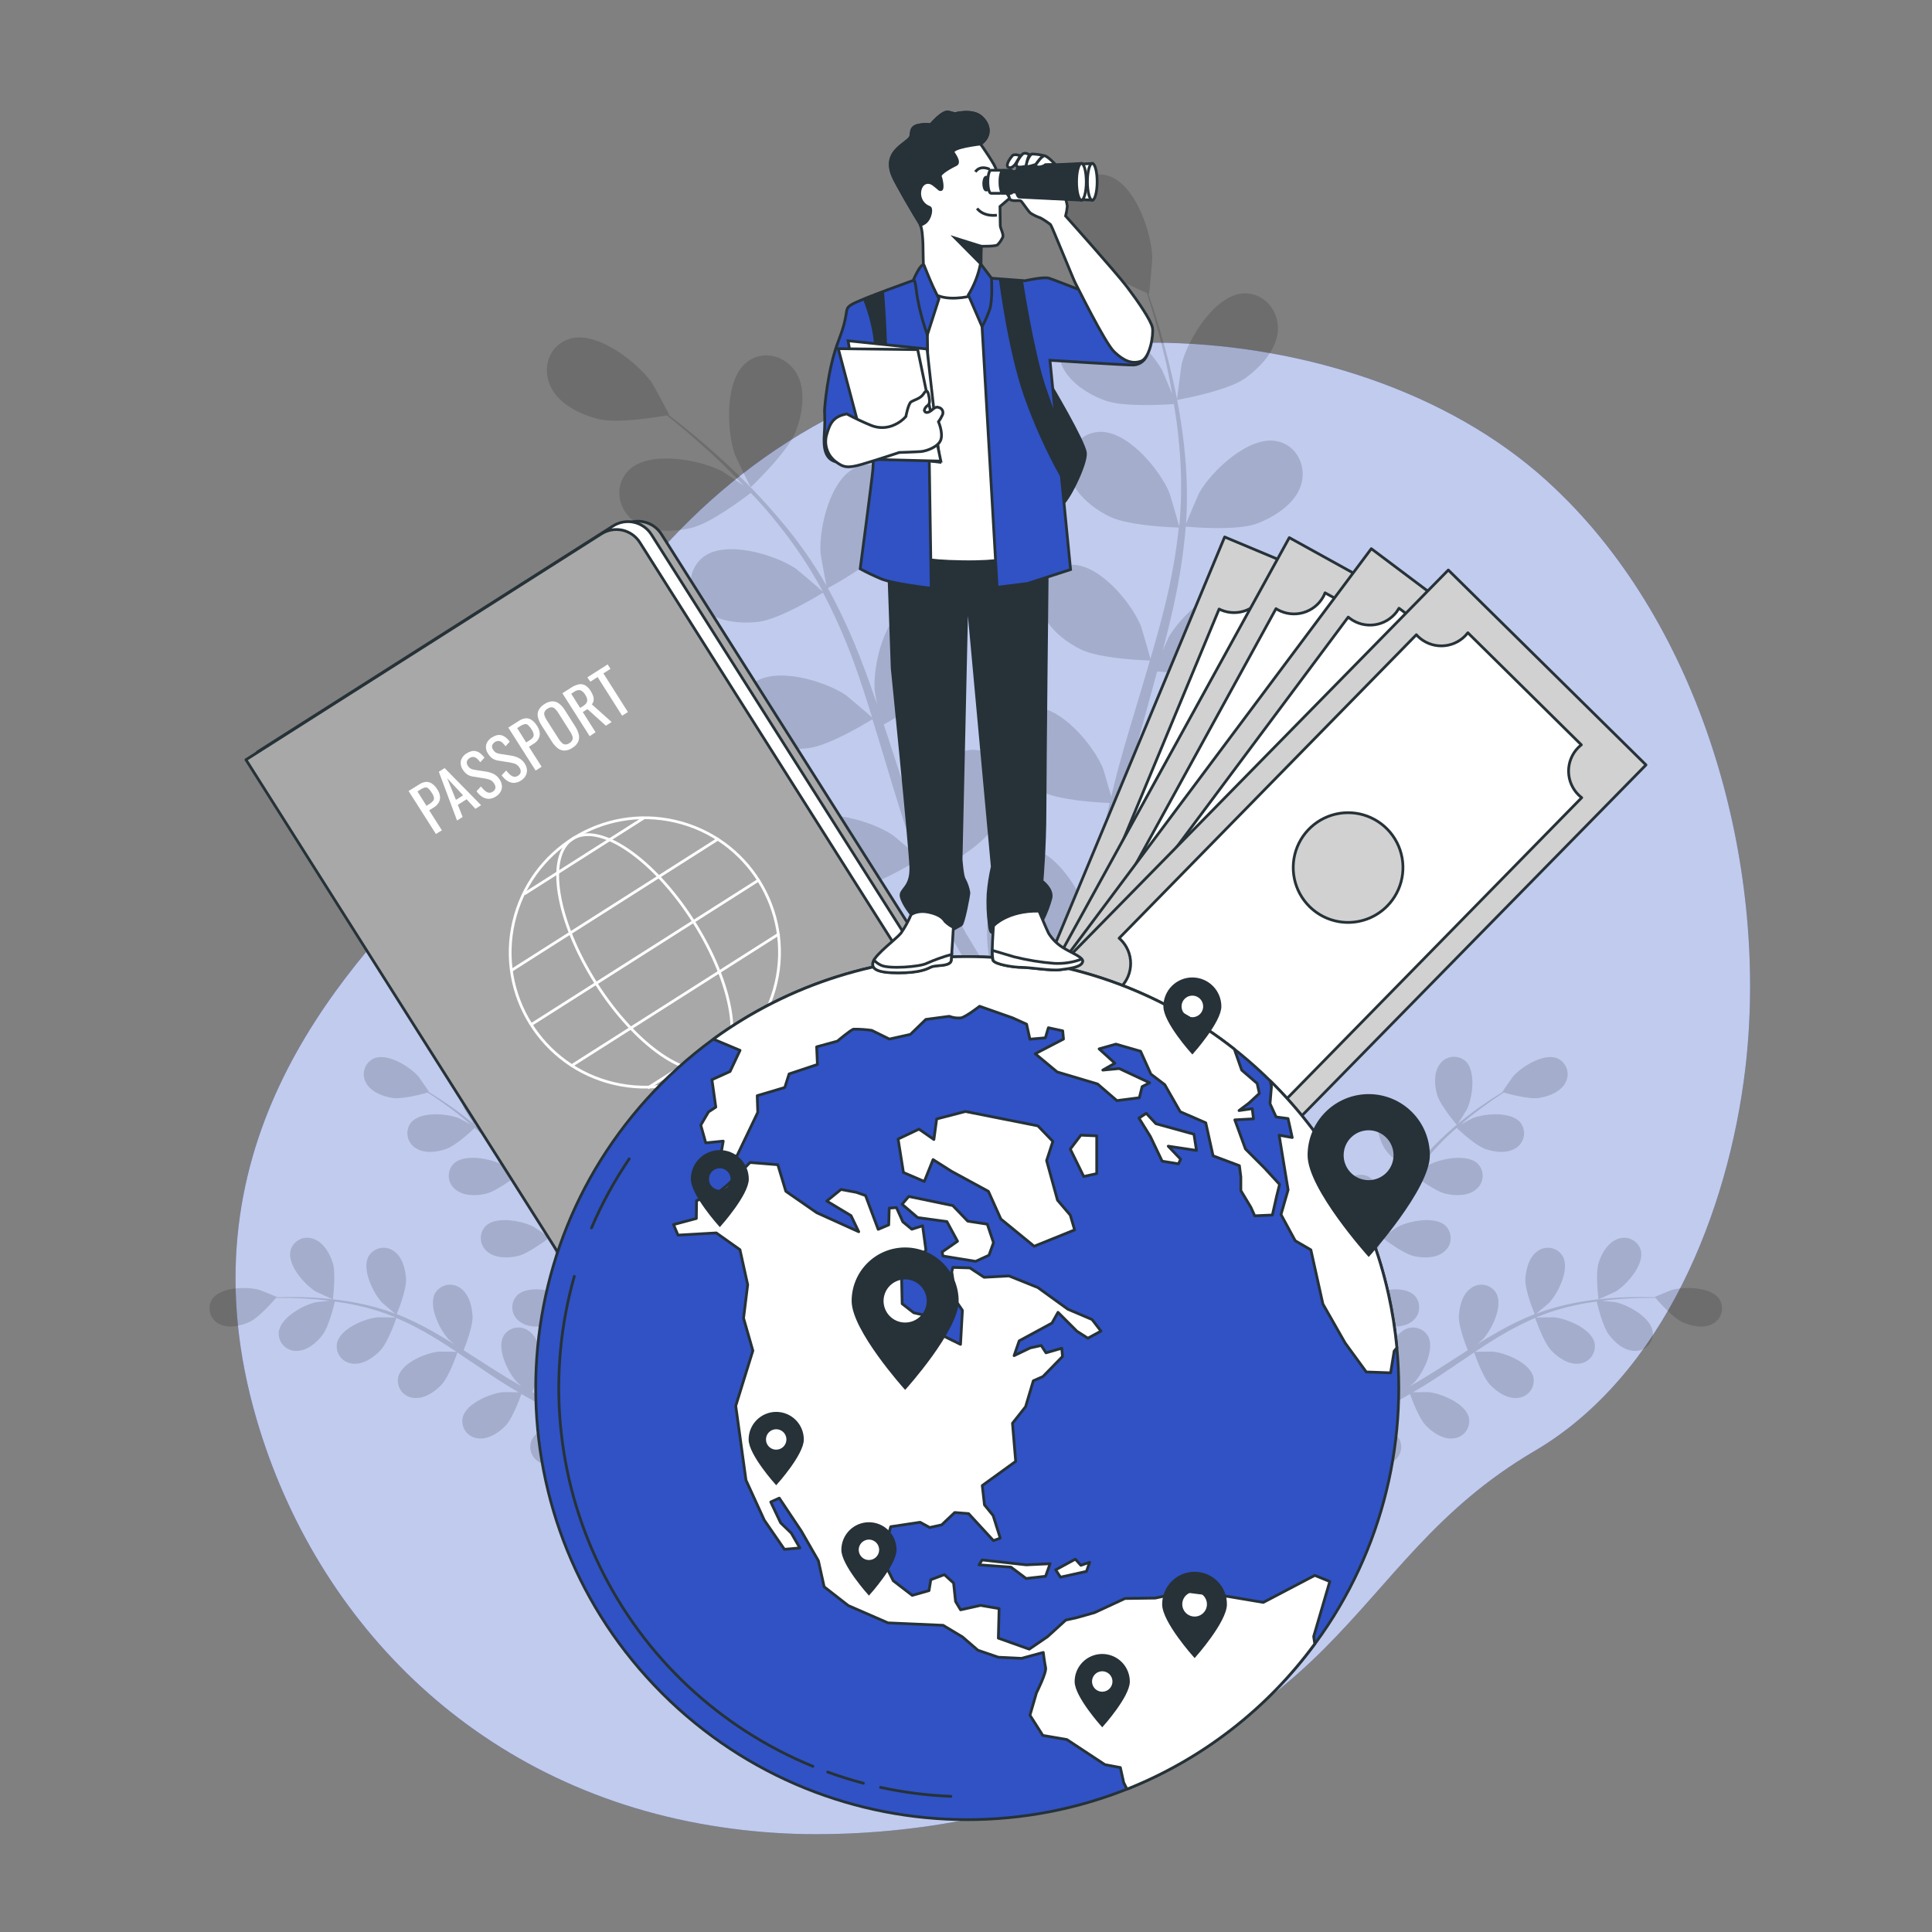 <svg width="700" height="700" viewBox="0 0 700 700" fill="none" xmlns="http://www.w3.org/2000/svg">
<rect x="0" y="0" width="700" height="700" fill="#808080" stroke="none"/>
<g clip-path="url(#clip0_4_3085)">
<path d="M632.366 387.128C626.29 438.494 602.84 498.232 555.982 525.728C485.198 567.21 491.12 630.994 352.982 658.728C332.83 662.868 312.289 664.811 291.718 664.524C281.652 664.343 271.607 663.52 261.646 662.06C173.838 649.236 114.73 588.196 93.058 514.514C64.526 417.606 121.492 354.172 159.25 315.938C197.008 277.704 224.644 158.55 360.262 130.2C380.962 125.79 402.102 123.784 423.262 124.222C471.506 125.412 524.132 141.246 560.56 174.328C563.285 176.811 565.945 179.382 568.54 182.042C619.136 234.01 640.64 317.086 632.366 387.128Z" fill="#3052C5"/>
<path opacity="0.7" d="M632.366 387.128C626.29 438.494 602.84 498.232 555.982 525.728C485.198 567.21 491.12 630.994 352.982 658.728C332.83 662.868 312.289 664.811 291.718 664.524C281.652 664.343 271.607 663.52 261.646 662.06C173.838 649.236 114.73 588.196 93.058 514.514C64.526 417.606 121.492 354.172 159.25 315.938C197.008 277.704 224.644 158.55 360.262 130.2C380.962 125.79 402.102 123.784 423.262 124.222C471.506 125.412 524.132 141.246 560.56 174.328C563.285 176.811 565.945 179.382 568.54 182.042C619.136 234.01 640.64 317.086 632.366 387.128Z" fill="white"/>
<g opacity="0.15">
<path d="M450.926 137.2C444.29 141.806 426.454 144.9 426.44 144.9C426.426 144.9 427.966 132.524 428.162 131.754C430.458 122.836 440.118 106.946 450.422 106.316C457.828 105.868 463.274 112.308 463.022 119.434C462.77 126.56 456.582 133.238 450.926 137.2Z" fill="black"/>
<path d="M401.8 361.634C401.8 362.054 401.8 362.446 401.8 362.866L395.64 366.8C395.64 365.12 395.64 363.426 395.64 361.662C395.64 356.706 395.738 351.4 395.878 345.954C390.768 344.999 385.719 343.742 380.758 342.188C376.684 348.81 364.714 357.994 363.16 359.17C365.834 363.258 368.494 367.192 371.042 370.888C372.806 373.422 374.514 375.844 376.166 378.182L369.46 379.498C368.312 377.818 367.164 376.096 365.988 374.304C363.188 370.174 360.388 365.694 357.518 361.074C355.698 361.844 340.718 368.074 333.158 367.864C326.284 367.682 317.576 365.526 313.348 359.604C309.12 353.682 310.24 345.436 316.694 341.754C325.654 336.63 342.44 344.638 349.23 350.854C349.636 351.218 353.542 355.684 355.964 358.54C354.802 356.65 353.64 354.816 352.464 352.856C350.112 348.978 347.886 345.044 345.464 340.83L342.132 334.53C340.984 332.444 340.032 330.106 338.954 327.866C336.56 322.644 334.404 317.24 332.346 311.752C328.958 313.81 316.792 320.922 309.946 321.776C303.1 322.63 294.196 321.776 289.114 316.61C284.032 311.444 283.892 303.072 289.716 298.41C297.794 291.998 315.602 297.374 323.316 302.484C323.806 302.792 328.916 307.09 331.632 309.484C330.414 306.166 329.196 302.862 328.076 299.474C324.856 289.674 321.902 279.678 318.906 269.71C317.973 266.658 317.039 263.615 316.106 260.582C314.916 261.324 300.706 270.102 292.964 271.054C286.132 271.922 277.2 271.054 272.132 265.888C267.064 260.722 266.91 252.35 272.734 247.688C280.812 241.276 298.62 246.652 306.334 251.762C306.908 252.154 314.216 258.328 315.994 259.994C313.922 253.288 311.794 246.638 309.442 240.17C306.251 231.456 302.495 222.958 298.2 214.732C297.64 215.068 282.8 224.294 274.932 225.274C268.1 226.128 259.168 225.274 254.086 220.108C249.004 214.942 248.864 206.57 254.688 201.908C262.766 195.496 280.574 200.872 288.288 205.982C288.876 206.388 296.688 212.982 298.088 214.382C297.85 213.906 297.64 213.388 297.388 212.982C292.889 204.805 287.675 197.042 281.806 189.784C278.628 185.724 275.352 182.042 272.006 178.584C269.416 180.586 257.488 189.602 250.502 191.268C243.81 192.864 234.836 193.046 229.222 188.468C223.608 183.89 222.544 175.588 227.822 170.366C235.158 163.1 253.442 166.488 261.618 170.73C262.066 170.954 266.322 173.796 269.402 175.91C267.904 174.342 266.378 172.704 264.922 171.234C259.42 165.634 254.058 160.958 249.27 156.8C246.47 154.462 244.006 152.404 241.612 150.5C238.056 151.13 223.65 153.524 216.804 151.816C209.958 150.108 202.09 146.216 199.234 139.482C196.378 132.748 199.234 124.978 206.346 122.766C216.146 119.7 230.86 131.166 236.166 138.656C236.628 139.314 242.62 150.304 242.438 150.346H242.228C244.552 152.124 247.03 154.07 249.704 156.254C254.59 160.314 260.078 164.934 265.706 170.38C271.841 176.175 277.628 182.327 283.038 188.804C289.148 196.015 294.597 203.76 299.32 211.946L299.474 212.254C298.83 209.3 297.332 200.984 297.29 200.326C296.688 191.142 300.916 173.026 310.506 169.218C317.408 166.418 324.59 170.898 326.536 177.758C328.482 184.618 324.8 192.752 320.6 198.24C315.924 204.442 301.14 212.45 299.964 213.094C304.565 221.537 308.597 230.279 312.032 239.26C314.062 244.482 315.952 249.816 317.772 255.178C317.31 252.602 316.904 250.292 316.89 249.97C316.288 240.786 320.516 222.67 330.106 218.862C337.008 216.062 344.19 220.542 346.136 227.402C348.082 234.262 344.4 242.55 340.2 248.038C336 253.526 323.526 260.638 320.194 262.528C320.88 264.6 321.594 266.644 322.252 268.716C325.458 278.628 328.622 288.54 332.052 298.116C333.242 301.504 334.544 304.794 335.846 308.098C335.426 305.816 335.104 303.898 335.076 303.59C334.474 294.406 338.702 276.29 348.292 272.482C355.194 269.752 362.376 274.162 364.322 281.022C366.268 287.882 362.6 296.226 358.4 301.714C354.2 307.202 343 313.684 338.996 315.868C340.396 319.214 341.796 322.56 343.378 325.668C344.47 327.81 345.38 329.952 346.598 332.052C347.816 334.152 348.922 336.252 350.056 338.282C352.408 342.16 354.802 346.178 357.182 349.902C358.82 352.506 360.43 354.956 362.04 357.434C360.808 354.06 358.526 347.438 358.4 346.85C356.958 338.895 357.57 330.703 360.178 323.05C359.977 322.167 359.86 321.267 359.828 320.362C359.576 313.25 365.05 306.838 372.428 307.328C382.718 308 392.294 323.946 394.534 332.878C394.674 333.396 395.472 339.276 395.934 342.986C396.018 340.774 396.06 338.604 396.158 336.322C396.34 331.8 396.634 327.278 396.942 322.42C397.18 320.082 397.418 317.716 397.656 315.336C397.894 312.956 398.342 310.478 398.664 308.028C399.56 302.428 400.736 296.66 402.052 290.934C398.09 290.78 384.02 290.01 377.832 286.944C371.644 283.878 364.658 278.278 363.3 271.138C361.942 263.998 366.422 256.956 373.814 256.326C384.09 255.43 395.99 269.738 399.56 278.222C399.784 278.754 401.66 285.138 402.626 288.652C403.438 285.222 404.236 281.792 405.174 278.362C407.89 268.408 410.942 258.44 413.938 248.472C414.862 245.42 415.744 242.368 416.64 239.302C415.24 239.302 398.44 238.714 391.552 235.27C385.392 232.218 378.378 226.618 377.02 219.464C375.662 212.31 380.142 205.296 387.548 204.652C397.81 203.77 409.71 218.064 413.28 226.562C413.546 227.192 416.234 236.362 416.808 238.756C418.768 232.022 420.672 225.302 422.268 218.61C424.48 209.574 426.098 200.403 427.112 191.156C426.454 191.156 408.912 190.638 401.912 187.11C395.738 184.058 388.738 178.458 387.38 171.304C386.022 164.15 390.488 157.136 397.894 156.492C408.17 155.61 420.056 169.904 423.626 178.402C423.92 179.06 426.804 188.944 427.196 190.778C427.196 190.246 427.364 189.686 427.42 189.154C428.187 179.833 428.122 170.463 427.224 161.154C426.804 156.016 426.104 151.13 425.32 146.398C422.058 146.636 407.12 147.574 400.386 145.11C393.918 142.758 386.386 137.956 384.216 130.998C382.046 124.04 385.756 116.564 393.036 115.122C403.158 113.106 416.542 126.014 421.036 134.064C421.274 134.498 423.262 139.216 424.662 142.688C424.27 140.546 423.92 138.334 423.514 136.304C421.988 128.66 420.126 121.744 418.418 115.64C417.424 112.168 416.458 109.06 415.52 106.148C412.188 104.748 398.86 98.77 394.1 93.548C389.34 88.326 384.93 80.724 386.246 73.556C387.562 66.388 394.24 61.6 401.38 63.644C411.292 66.528 417.214 84.154 417.494 93.366C417.494 94.15 416.444 106.638 416.276 106.568L416.066 106.484C417.032 109.284 418.026 112.238 419.048 115.528C420.882 121.604 422.898 128.492 424.648 136.15C426.569 144.366 428.009 152.687 428.96 161.07C430.064 170.459 430.331 179.928 429.758 189.364V189.7C430.864 186.9 434.196 179.116 434.518 178.5C439.082 170.506 452.606 157.738 462.7 159.852C469.966 161.378 473.522 169.022 471.366 175.826C469.21 182.63 461.566 187.474 455.042 189.826C447.72 192.402 430.962 190.932 429.632 190.806C428.813 200.394 427.354 209.917 425.264 219.31C424.074 224.784 422.716 230.272 421.274 235.746C422.31 233.338 423.248 231.196 423.402 230.916C427.966 222.922 441.49 210.14 451.584 212.268C458.864 213.794 462.406 221.438 460.25 228.228C458.094 235.018 450.45 239.89 443.926 242.228C437.402 244.566 423.038 243.628 419.244 243.278C418.684 245.378 418.124 247.478 417.55 249.564C414.75 259.616 411.95 269.626 409.458 279.538C408.59 283.024 407.862 286.538 407.12 289.954C408.03 287.826 408.814 286.034 408.968 285.754C413.532 277.76 427.056 264.992 437.15 267.106C444.416 268.632 447.972 276.276 445.816 283.08C443.66 289.884 436.016 294.728 429.492 297.08C422.968 299.432 409.99 298.48 405.496 298.172C404.838 301.756 404.18 305.34 403.704 308.826C403.438 311.22 403.004 313.502 402.878 315.924C402.752 318.346 402.5 320.684 402.318 323.022C402.136 327.558 401.912 332.22 401.842 336.644C401.842 339.724 401.758 342.65 401.744 345.604C402.57 342.118 404.334 335.328 404.544 334.782C407.848 326.186 419.286 311.514 429.576 312.074C436.996 312.48 441.658 319.508 440.552 326.55C439.446 333.592 432.6 339.556 426.552 342.804C419.874 346.374 403.746 347.494 401.73 347.62C401.604 352.394 401.632 357.154 401.8 361.634Z" fill="black"/>
<path d="M272.048 176.484C271.908 176.61 266.448 165.284 266.224 164.556C263.214 155.862 262.514 137.27 270.76 131.068C276.696 126.602 284.76 128.968 288.484 135.072C292.208 141.176 290.766 150.15 288.218 156.548C285.222 164.038 272.062 176.47 272.048 176.484Z" fill="black"/>
</g>
<g opacity="0.15">
<path d="M179.102 396.578C177.954 400.582 171.85 407.652 171.85 407.666C171.85 407.68 168.42 402.22 168.238 401.856C166.236 397.544 164.906 388.052 168.798 384.426C169.465 383.846 170.247 383.412 171.092 383.153C171.937 382.894 172.828 382.815 173.705 382.922C174.583 383.029 175.428 383.319 176.187 383.774C176.945 384.228 177.6 384.837 178.108 385.56C180.362 388.556 180.068 393.162 179.102 396.578Z" fill="black"/>
<path d="M232.862 502.194L233.268 502.67L232.12 506.254L230.44 504.21C228.816 502.236 227.122 500.094 225.4 497.868C223.047 499.156 220.621 500.306 218.134 501.312C218.68 505.288 216.902 512.862 216.664 513.828C219.072 514.584 221.41 515.298 223.664 515.928C225.204 516.376 226.674 516.782 228.102 517.16L225.848 519.96L222.768 519.022C220.318 518.266 217.728 517.412 215.068 516.502C214.592 517.412 210.658 524.79 207.578 527.184C204.778 529.354 200.578 531.384 196.966 530.362C196.106 530.159 195.299 529.777 194.597 529.241C193.894 528.706 193.312 528.029 192.889 527.254C192.465 526.479 192.209 525.624 192.137 524.743C192.065 523.863 192.179 522.977 192.472 522.144C194.362 517.174 203.672 514.878 208.418 515.144C208.698 515.144 211.722 515.662 213.612 516.012C212.534 515.634 211.47 515.284 210.364 514.878C208.166 514.108 205.982 513.268 203.644 512.372L200.256 510.972C199.108 510.524 197.96 509.908 196.812 509.362C194.152 508.06 191.52 506.562 188.902 505.092C188.216 507.024 185.696 513.828 183.302 516.418C180.908 519.008 177.03 521.584 173.306 521.164C172.425 521.095 171.569 520.841 170.793 520.419C170.017 519.997 169.339 519.417 168.801 518.716C168.264 518.015 167.88 517.209 167.675 516.35C167.469 515.491 167.446 514.598 167.608 513.73C168.728 508.536 177.59 504.854 182.322 504.392C182.616 504.392 186.046 504.392 187.922 504.462C186.354 503.538 184.786 502.628 183.232 501.662C178.752 498.862 174.3 495.796 169.848 492.8C168.448 491.876 167.048 490.98 165.746 490C165.508 490.686 162.68 498.848 159.936 501.746C157.5 504.322 153.664 506.912 149.94 506.492C149.06 506.423 148.203 506.169 147.427 505.747C146.651 505.325 145.973 504.745 145.435 504.044C144.898 503.343 144.514 502.537 144.309 501.678C144.103 500.819 144.08 499.926 144.242 499.058C145.362 493.864 154.224 490.182 158.956 489.72C159.306 489.72 164.248 489.72 165.494 489.832C162.484 487.844 159.46 485.884 156.408 484.078C152.291 481.607 148.017 479.409 143.612 477.498C143.514 477.82 140.602 486.36 137.788 489.314C135.338 491.89 131.516 494.494 127.778 494.074C126.897 494.003 126.041 493.747 125.266 493.324C124.49 492.901 123.813 492.319 123.277 491.616C122.74 490.914 122.358 490.107 122.154 489.247C121.951 488.387 121.93 487.494 122.094 486.626C123.214 481.432 132.076 477.75 136.794 477.288C137.172 477.288 142.478 477.288 143.444 477.414C143.192 477.316 142.926 477.176 142.674 477.064C138.214 475.249 133.598 473.844 128.884 472.864C126.28 472.29 123.774 471.884 121.324 471.548C120.946 473.186 119.126 480.69 116.886 483.63C114.646 486.57 111.216 489.468 107.464 489.454C106.582 489.482 105.703 489.324 104.886 488.99C104.069 488.656 103.331 488.154 102.721 487.516C102.111 486.878 101.642 486.119 101.345 485.288C101.048 484.457 100.929 483.572 100.996 482.692C101.542 477.4 109.942 472.766 114.59 471.786C114.842 471.786 117.474 471.478 119.392 471.31C118.272 471.184 117.138 471.016 116.074 470.904C112.07 470.498 108.374 470.358 105.112 470.274C103.25 470.274 101.57 470.274 100.002 470.274C98.784 471.674 93.814 477.344 90.538 478.898C87.262 480.452 82.824 481.46 79.492 479.724C78.695 479.343 77.986 478.799 77.413 478.125C76.841 477.452 76.416 476.666 76.168 475.818C75.919 474.97 75.853 474.079 75.972 473.203C76.091 472.328 76.394 471.487 76.86 470.736C79.786 466.298 89.376 466.06 93.954 467.334C94.346 467.432 100.338 469.868 100.282 469.938L100.198 470.022C101.71 470.022 103.334 469.938 105.112 469.938C108.388 469.938 112.112 470.008 116.116 470.344C120.457 470.655 124.776 471.216 129.052 472.024C133.824 472.913 138.509 474.22 143.052 475.93L143.22 476C142.002 475.034 138.684 472.206 138.446 471.968C135.198 468.496 130.97 459.886 133.546 455.168C133.998 454.408 134.605 453.752 135.327 453.242C136.049 452.731 136.87 452.378 137.737 452.205C138.604 452.032 139.498 452.043 140.36 452.238C141.223 452.432 142.035 452.806 142.744 453.334C145.824 455.476 146.944 459.956 147.126 463.498C147.28 467.502 144.004 475.524 143.738 476.098C148.338 477.956 152.805 480.126 157.108 482.594C159.628 483.994 162.12 485.52 164.598 487.06C163.576 486.192 162.666 485.394 162.554 485.268C159.306 481.81 155.064 473.2 157.654 468.552C158.103 467.791 158.708 467.133 159.429 466.622C160.149 466.11 160.97 465.756 161.836 465.583C162.703 465.41 163.596 465.422 164.458 465.617C165.32 465.813 166.131 466.188 166.838 466.718C169.918 468.86 171.038 473.34 171.22 476.882C171.402 480.424 168.714 487.382 167.986 489.202L170.786 490.994C175.308 493.892 179.816 496.818 184.324 499.548C185.906 500.5 187.502 501.396 189.098 502.348C188.188 501.564 187.432 500.948 187.32 500.794C184.072 497.322 179.844 488.712 182.42 484.064C182.871 483.305 183.476 482.649 184.197 482.138C184.918 481.628 185.738 481.275 186.604 481.102C187.47 480.929 188.362 480.94 189.224 481.134C190.085 481.329 190.896 481.702 191.604 482.23C194.684 484.372 195.804 488.852 196 492.394C196.196 495.936 193.732 502.194 192.878 504.392C194.544 505.26 196.21 506.128 197.848 506.898C198.996 507.388 200.046 507.948 201.222 508.382L204.638 509.782C206.836 510.566 209.104 511.378 211.274 512.092C212.786 512.596 214.228 513.044 215.67 513.492C214.088 512.554 211.008 510.692 210.77 510.454C207.582 507.753 205.143 504.277 203.686 500.36C203.313 500.08 202.97 499.761 202.664 499.408C202.057 498.767 201.592 498.004 201.3 497.17C201.007 496.337 200.895 495.451 200.969 494.571C201.043 493.69 201.302 492.836 201.729 492.062C202.156 491.289 202.742 490.615 203.448 490.084C207.76 486.99 216.804 490.21 220.612 493.038C220.836 493.206 223.076 495.292 224.476 496.622C223.776 495.712 223.076 494.844 222.376 493.892C220.976 492.03 219.576 490.126 218.176 488.096L216.146 485.03C215.446 484.036 214.83 482.874 214.158 481.796C212.66 479.234 211.26 476.574 209.958 473.872C208.334 475.104 202.468 479.388 198.996 480.186C195.524 480.984 190.918 481.04 188.034 478.632C187.338 478.089 186.763 477.406 186.349 476.626C185.934 475.846 185.688 474.988 185.627 474.107C185.567 473.226 185.692 472.342 185.996 471.513C186.3 470.683 186.775 469.927 187.39 469.294C191.198 465.57 200.606 467.39 204.806 469.616C205.072 469.756 207.914 471.688 209.44 472.766C208.656 471.142 207.844 469.504 207.102 467.824C204.932 462.98 202.902 458.024 200.816 453.04C200.186 451.528 199.542 450.016 198.898 448.504C198.324 448.952 191.464 454.202 187.586 455.098C184.128 455.896 179.494 455.952 176.624 453.544C175.928 453 175.354 452.315 174.939 451.535C174.525 450.754 174.278 449.896 174.216 449.014C174.154 448.133 174.278 447.248 174.579 446.417C174.881 445.587 175.353 444.829 175.966 444.192C179.774 440.482 189.196 442.302 193.396 444.514C193.718 444.682 197.792 447.468 198.786 448.224C197.386 444.906 195.986 441.602 194.376 438.424C192.318 434.1 189.979 429.914 187.376 425.894C187.096 426.104 179.97 431.606 175.98 432.53C172.522 433.328 167.902 433.384 165.018 430.976C164.321 430.432 163.747 429.747 163.332 428.966C162.917 428.185 162.671 427.326 162.611 426.444C162.55 425.562 162.675 424.677 162.979 423.846C163.283 423.016 163.758 422.259 164.374 421.624C168.182 417.914 177.604 419.734 181.804 421.946C182.126 422.128 186.508 425.124 187.264 425.726C187.11 425.488 186.984 425.236 186.83 424.998C184.091 421.043 181.009 417.337 177.618 413.924C175.77 412.006 173.894 410.284 172.018 408.66C170.8 409.822 165.144 415.072 161.658 416.29C158.172 417.508 153.72 418.026 150.584 415.954C149.833 415.488 149.189 414.87 148.692 414.139C148.195 413.408 147.857 412.581 147.7 411.711C147.543 410.842 147.57 409.949 147.78 409.09C147.99 408.232 148.378 407.427 148.918 406.728C152.292 402.626 161.854 403.396 166.278 405.146C166.516 405.23 168.854 406.546 170.478 407.4C169.624 406.672 168.77 405.902 167.93 405.23C164.822 402.682 161.826 400.526 159.152 398.65C157.626 397.586 156.212 396.662 154.952 395.85C153.146 396.354 145.894 398.342 142.352 397.824C138.81 397.306 134.498 395.71 132.692 392.42C132.236 391.661 131.946 390.814 131.842 389.934C131.737 389.055 131.819 388.164 132.084 387.318C132.348 386.473 132.789 385.694 133.376 385.031C133.964 384.369 134.685 383.838 135.492 383.474C140.378 381.388 148.512 386.47 151.634 390.054C151.9 390.362 155.554 395.654 155.456 395.654H155.358C156.646 396.452 158.018 397.32 159.558 398.3C162.274 400.12 165.326 402.206 168.504 404.698C171.931 407.355 175.203 410.207 178.304 413.238C181.811 416.621 185.011 420.308 187.866 424.256L187.964 424.41C187.474 422.926 186.27 418.81 186.214 418.404C185.416 413.714 186.634 404.208 191.352 401.758C192.146 401.37 193.014 401.153 193.898 401.123C194.781 401.092 195.662 401.248 196.481 401.581C197.3 401.914 198.04 402.416 198.652 403.055C199.264 403.693 199.734 404.453 200.032 405.286C201.432 408.772 199.92 413.154 198.086 416.192C196 419.608 188.846 424.494 188.286 424.886C191.09 428.979 193.621 433.254 195.86 437.682C197.176 440.258 198.422 442.89 199.64 445.536C199.262 444.248 198.94 443.086 198.912 442.918C198.114 438.228 199.332 428.722 204.05 426.272C204.844 425.884 205.712 425.667 206.596 425.637C207.479 425.606 208.36 425.762 209.179 426.095C209.998 426.428 210.738 426.93 211.35 427.569C211.962 428.207 212.432 428.967 212.73 429.8C214.13 433.286 212.618 437.668 210.77 440.706C208.922 443.744 202.888 448.07 201.278 449.19C201.726 450.212 202.202 451.22 202.678 452.256C204.848 457.17 206.99 462.056 209.244 466.844C210.042 468.524 210.882 470.148 211.722 471.772C211.386 470.624 211.12 469.644 211.092 469.49C210.294 464.814 211.512 455.294 216.23 452.844C217.026 452.458 217.894 452.244 218.777 452.216C219.661 452.187 220.541 452.345 221.36 452.679C222.179 453.013 222.918 453.516 223.53 454.155C224.141 454.793 224.612 455.554 224.91 456.386C226.31 459.872 224.798 464.24 222.95 467.278C221.102 470.316 215.656 474.278 213.752 475.566C214.648 477.204 215.558 478.842 216.552 480.396C217.224 481.432 217.812 482.482 218.54 483.49C219.268 484.498 219.94 485.506 220.64 486.514C222.04 488.376 223.44 490.308 224.91 492.114C225.89 493.36 226.842 494.536 227.794 495.712C226.982 494.06 225.47 490.77 225.372 490.476C223.888 485.982 223.65 476.392 227.934 473.242C228.662 472.742 229.488 472.401 230.356 472.241C231.225 472.08 232.117 472.103 232.976 472.309C233.835 472.515 234.641 472.899 235.343 473.436C236.044 473.973 236.625 474.651 237.048 475.426C238.952 478.66 238.126 483.224 236.768 486.5C235.27 490.098 229.208 495.824 228.452 496.524C229.782 498.554 231.35 500.444 232.862 502.194Z" fill="black"/>
<path d="M120.61 470.736C120.61 470.834 114.744 468.104 114.394 467.936C110.348 465.458 103.992 458.262 105.252 453.096C105.483 452.24 105.893 451.442 106.454 450.755C107.016 450.068 107.716 449.508 108.51 449.111C109.303 448.715 110.171 448.49 111.058 448.453C111.944 448.416 112.828 448.567 113.652 448.896C117.194 450.142 119.504 454.16 120.568 457.534C121.8 461.468 120.61 470.736 120.61 470.736Z" fill="black"/>
</g>
<g opacity="0.15">
<path d="M520.674 396.578C521.808 400.582 527.912 407.652 527.926 407.666C527.94 407.68 531.356 402.22 531.538 401.856C533.54 397.544 534.87 388.052 530.964 384.426C530.298 383.846 529.518 383.413 528.674 383.154C527.829 382.895 526.94 382.816 526.064 382.923C525.187 383.03 524.343 383.32 523.586 383.774C522.828 384.229 522.175 384.837 521.668 385.56C519.4 388.556 519.694 393.162 520.674 396.578Z" fill="black"/>
<path d="M466.914 502.194L466.508 502.67L467.656 506.254L469.336 504.21C470.96 502.236 472.654 500.094 474.376 497.868C476.727 499.159 479.154 500.309 481.642 501.312C481.096 505.288 482.874 512.862 483.112 513.828C480.704 514.584 478.352 515.298 476.112 515.928C474.586 516.376 473.116 516.782 471.688 517.16L473.942 519.96L477.022 519.022C479.458 518.266 482.062 517.412 484.722 516.502C485.198 517.412 489.118 524.79 492.212 527.184C495.012 529.354 499.212 531.384 502.824 530.362C503.684 530.159 504.491 529.777 505.193 529.241C505.896 528.706 506.478 528.029 506.901 527.254C507.325 526.479 507.581 525.624 507.653 524.743C507.725 523.863 507.611 522.977 507.318 522.144C505.414 517.174 496.118 514.878 491.358 515.144C491.078 515.144 488.068 515.662 486.164 516.012C487.256 515.634 488.306 515.284 489.426 514.878C491.624 514.108 493.808 513.268 496.146 512.372L499.534 510.972C500.668 510.524 501.816 509.908 502.978 509.362C505.638 508.06 508.27 506.562 510.874 505.092C511.56 507.024 514.094 513.828 516.544 516.418C518.994 519.008 522.816 521.584 526.54 521.164C527.421 521.095 528.277 520.841 529.053 520.419C529.829 519.997 530.507 519.417 531.045 518.716C531.582 518.015 531.966 517.209 532.171 516.35C532.377 515.491 532.4 514.598 532.238 513.73C531.104 508.536 522.256 504.854 517.524 504.392C517.23 504.392 513.8 504.392 511.924 504.462C513.478 503.538 515.046 502.628 516.6 501.662C521.094 498.862 525.546 495.796 529.998 492.8C531.398 491.876 532.728 490.98 534.1 490C534.338 490.686 537.152 498.848 539.91 501.746C542.346 504.322 546.182 506.912 549.906 506.492C550.787 506.423 551.643 506.169 552.419 505.747C553.195 505.325 553.873 504.745 554.411 504.044C554.948 503.343 555.332 502.537 555.537 501.678C555.743 500.819 555.766 499.926 555.604 499.058C554.47 493.864 545.622 490.182 540.89 489.72C540.54 489.72 535.598 489.72 534.352 489.832C537.362 487.844 540.386 485.884 543.438 484.078C547.551 481.61 551.821 479.412 556.22 477.498C556.332 477.82 559.244 486.36 562.058 489.314C564.508 491.89 568.33 494.494 572.054 494.074C572.936 494.005 573.793 493.751 574.571 493.328C575.348 492.905 576.027 492.324 576.565 491.621C577.102 490.919 577.486 490.111 577.69 489.25C577.895 488.389 577.916 487.495 577.752 486.626C576.632 481.432 567.77 477.75 563.038 477.288C562.674 477.288 557.368 477.288 556.402 477.414C556.654 477.316 556.906 477.176 557.172 477.064C561.632 475.249 566.248 473.844 570.962 472.864C573.552 472.29 576.072 471.884 578.522 471.548C578.9 473.186 580.72 480.69 582.96 483.63C585.2 486.57 588.56 489.468 592.382 489.454C593.264 489.48 594.141 489.32 594.957 488.986C595.773 488.651 596.51 488.149 597.12 487.511C597.73 486.874 598.199 486.116 598.497 485.285C598.795 484.455 598.915 483.572 598.85 482.692C598.304 477.4 589.904 472.766 585.256 471.786C585.004 471.786 582.372 471.478 580.454 471.31C581.574 471.184 582.708 471.016 583.772 470.904C587.776 470.498 591.458 470.358 594.734 470.274C596.596 470.274 598.276 470.274 599.844 470.274C601.062 471.674 606.018 477.344 609.308 478.898C612.598 480.452 617.022 481.46 620.354 479.724C621.15 479.342 621.857 478.796 622.429 478.123C623 477.449 623.423 476.663 623.67 475.815C623.917 474.967 623.982 474.076 623.862 473.201C623.742 472.326 623.439 471.486 622.972 470.736C620.06 466.298 610.47 466.06 605.892 467.334C605.486 467.432 599.508 469.868 599.564 469.938L599.634 470.022C598.122 470.022 596.498 469.938 594.734 469.938C591.458 469.938 587.734 470.008 583.73 470.344C579.389 470.654 575.07 471.215 570.794 472.024C565.999 472.911 561.291 474.218 556.724 475.93L556.57 476C557.788 475.034 561.106 472.206 561.344 471.968C564.578 468.496 568.82 459.886 566.23 455.168C565.781 454.407 565.176 453.749 564.455 453.238C563.735 452.726 562.914 452.372 562.048 452.199C561.181 452.026 560.288 452.038 559.426 452.233C558.564 452.429 557.753 452.804 557.046 453.334C553.966 455.476 552.846 459.956 552.664 463.498C552.51 467.502 555.786 475.524 556.052 476.098C551.449 477.958 546.977 480.129 542.668 482.594C540.162 483.994 537.67 485.52 535.178 487.06C536.214 486.192 537.124 485.394 537.236 485.268C540.484 481.81 544.712 473.2 542.136 468.552C541.687 467.791 541.082 467.133 540.361 466.622C539.641 466.11 538.82 465.756 537.954 465.583C537.087 465.41 536.194 465.422 535.332 465.617C534.47 465.813 533.659 466.188 532.952 466.718C529.872 468.86 528.752 473.34 528.57 476.882C528.388 480.424 531.076 487.382 531.804 489.202L529.004 490.994C524.482 493.892 519.988 496.818 515.48 499.548C513.898 500.5 512.302 501.396 510.706 502.348C511.616 501.564 512.372 500.948 512.484 500.794C515.732 497.322 519.96 488.712 517.384 484.064C516.932 483.304 516.325 482.648 515.603 482.138C514.881 481.627 514.06 481.274 513.193 481.101C512.326 480.928 511.432 480.939 510.57 481.134C509.707 481.328 508.895 481.702 508.186 482.23C505.106 484.372 503.986 488.852 503.804 492.394C503.622 495.936 506.072 502.194 506.926 504.392C505.26 505.26 503.594 506.128 501.942 506.898C500.808 507.388 499.744 507.948 498.582 508.382L495.166 509.782C492.954 510.566 490.7 511.378 488.53 512.092C487.018 512.596 485.576 513.044 484.134 513.492C485.716 512.554 488.796 510.692 489.034 510.454C492.222 507.753 494.661 504.277 496.118 500.36C496.488 500.076 496.831 499.757 497.14 499.408C497.745 498.766 498.208 498.003 498.499 497.169C498.79 496.336 498.902 495.451 498.828 494.571C498.754 493.692 498.496 492.837 498.07 492.064C497.644 491.291 497.06 490.616 496.356 490.084C492.03 486.99 483 490.21 479.192 493.038C478.954 493.206 476.728 495.292 475.328 496.622C476.028 495.712 476.728 494.844 477.428 493.892C478.828 492.03 480.228 490.126 481.628 488.096L483.658 485.03C484.358 484.036 484.974 482.874 485.646 481.796C487.144 479.234 488.53 476.574 489.846 473.872C491.484 475.104 497.35 479.388 500.822 480.186C504.294 480.984 508.9 481.04 511.784 478.632C512.48 478.089 513.055 477.406 513.469 476.626C513.884 475.846 514.13 474.988 514.191 474.107C514.251 473.226 514.126 472.342 513.822 471.513C513.518 470.683 513.043 469.927 512.428 469.294C508.62 465.57 499.198 467.39 494.998 469.616C494.746 469.756 491.904 471.688 490.364 472.766C491.162 471.142 491.974 469.504 492.716 467.824C494.886 462.98 496.916 458.024 498.988 453.04C499.618 451.528 500.262 450.016 500.906 448.504C501.494 448.952 508.34 454.202 512.232 455.098C515.69 455.896 520.31 455.952 523.194 453.544C523.891 453 524.465 452.315 524.88 451.534C525.295 450.753 525.541 449.894 525.601 449.012C525.662 448.13 525.537 447.244 525.233 446.414C524.929 445.584 524.454 444.827 523.838 444.192C520.03 440.482 510.622 442.302 506.422 444.514C506.1 444.682 502.026 447.468 501.032 448.224C502.432 444.906 503.832 441.602 505.428 438.424C507.492 434.103 509.83 429.917 512.428 425.894C512.694 426.104 519.834 431.606 523.81 432.53C527.268 433.328 531.902 433.384 534.772 430.976C535.469 430.432 536.043 429.747 536.458 428.966C536.873 428.185 537.119 427.326 537.179 426.444C537.24 425.562 537.115 424.677 536.811 423.846C536.507 423.016 536.032 422.259 535.416 421.624C531.622 417.914 522.2 419.734 518 421.946C517.664 422.128 513.282 425.124 512.54 425.726C512.68 425.488 512.82 425.236 512.974 424.998C515.713 421.043 518.795 417.337 522.186 413.924C524.034 412.006 525.91 410.284 527.786 408.66C529.004 409.822 534.66 415.072 538.146 416.29C541.632 417.508 546.084 418.026 549.22 415.954C549.971 415.488 550.615 414.87 551.112 414.139C551.609 413.408 551.947 412.581 552.104 411.711C552.261 410.842 552.234 409.949 552.024 409.09C551.814 408.232 551.426 407.427 550.886 406.728C547.512 402.626 537.95 403.396 533.526 405.146C533.288 405.23 530.95 406.546 529.326 407.4C530.166 406.672 531.034 405.902 531.86 405.23C534.968 402.682 537.978 400.526 540.652 398.65C542.178 397.586 543.592 396.662 544.852 395.85C546.644 396.354 553.91 398.342 557.452 397.824C560.994 397.306 565.292 395.71 567.112 392.42C567.563 391.66 567.849 390.813 567.952 389.935C568.054 389.056 567.971 388.166 567.707 387.323C567.443 386.479 567.004 385.7 566.419 385.037C565.834 384.374 565.116 383.841 564.312 383.474C559.412 381.388 551.292 386.47 548.17 390.054C547.904 390.362 544.25 395.654 544.334 395.654H544.446C543.158 396.452 541.786 397.32 540.246 398.3C537.53 400.12 534.464 402.206 531.3 404.698C527.873 407.355 524.601 410.207 521.5 413.238C517.993 416.621 514.793 420.308 511.938 424.256L511.84 424.41C512.316 422.926 513.534 418.81 513.59 418.404C514.374 413.714 513.156 404.208 508.438 401.758C507.645 401.37 506.778 401.153 505.895 401.123C505.013 401.093 504.133 401.249 503.315 401.582C502.497 401.915 501.759 402.417 501.148 403.056C500.537 403.694 500.069 404.454 499.772 405.286C498.372 408.772 499.884 413.154 501.718 416.192C503.79 419.608 510.958 424.494 511.518 424.886C508.708 428.976 506.178 433.251 503.944 437.682C502.628 440.258 501.382 442.89 500.164 445.536C500.542 444.248 500.864 443.086 500.892 442.918C501.69 438.228 500.472 428.722 495.754 426.272C494.96 425.884 494.092 425.667 493.208 425.637C492.325 425.606 491.444 425.762 490.625 426.095C489.806 426.428 489.066 426.93 488.454 427.569C487.842 428.207 487.372 428.967 487.074 429.8C485.674 433.286 487.186 437.668 489.02 440.706C490.854 443.744 496.916 448.07 498.526 449.19C498.064 450.212 497.602 451.22 497.126 452.256C494.956 457.17 492.8 462.056 490.56 466.844C489.762 468.524 488.922 470.148 488.082 471.772C488.418 470.624 488.684 469.644 488.712 469.49C489.51 464.814 488.292 455.294 483.56 452.844C482.765 452.46 481.898 452.248 481.016 452.221C480.134 452.194 479.256 452.352 478.439 452.686C477.622 453.02 476.884 453.522 476.273 454.16C475.663 454.797 475.193 455.555 474.894 456.386C473.494 459.872 475.006 464.24 476.84 467.278C478.674 470.316 484.148 474.278 486.052 475.566C485.142 477.204 484.246 478.842 483.252 480.396C482.566 481.432 481.992 482.482 481.264 483.49L479.15 486.514C477.75 488.376 476.35 490.308 474.95 492.114C473.97 493.36 473.018 494.536 472.066 495.712C472.864 494.06 474.39 490.77 474.474 490.476C475.972 485.982 476.21 476.392 471.926 473.242C471.198 472.742 470.372 472.401 469.504 472.241C468.635 472.08 467.743 472.103 466.884 472.309C466.025 472.515 465.219 472.899 464.517 473.436C463.816 473.973 463.235 474.651 462.812 475.426C460.908 478.66 461.734 483.224 463.092 486.5C464.576 490.098 470.652 495.824 471.408 496.524C469.994 498.554 468.426 500.444 466.914 502.194Z" fill="black"/>
<path d="M579.166 470.736C579.166 470.834 585.032 468.104 585.382 467.936C589.428 465.458 595.784 458.262 594.524 453.096C594.293 452.24 593.883 451.442 593.322 450.755C592.76 450.068 592.06 449.508 591.266 449.111C590.473 448.715 589.604 448.49 588.718 448.453C587.832 448.416 586.948 448.567 586.124 448.896C582.582 450.142 580.272 454.16 579.208 457.534C577.976 461.468 579.166 470.736 579.166 470.736Z" fill="black"/>
</g>
<path d="M458.22 421.428L365.47 382.55L443.716 194.558L536.466 233.436L458.22 421.428Z" fill="#D1D1D1" stroke="#263238" stroke-linecap="round" stroke-linejoin="round"/>
<path d="M517.846 252.63C516.254 251.971 514.822 250.979 513.645 249.721C512.468 248.463 511.573 246.967 511.022 245.335C510.47 243.703 510.274 241.972 510.447 240.257C510.619 238.543 511.156 236.886 512.022 235.396L458.822 213.08C458.686 213.556 458.522 214.023 458.332 214.48C457.72 215.959 456.821 217.302 455.687 218.431C454.553 219.56 453.206 220.454 451.725 221.061C450.244 221.667 448.657 221.975 447.057 221.965C445.456 221.955 443.874 221.628 442.4 221.004C442.162 220.906 441.938 220.78 441.714 220.668L382.69 362.824C382.928 362.908 383.166 362.978 383.39 363.076C384.99 363.725 386.431 364.712 387.614 365.969C388.798 367.227 389.696 368.724 390.248 370.361C390.799 371.997 390.991 373.733 390.81 375.45C390.63 377.167 390.08 378.825 389.2 380.31L442.47 402.626C442.598 402.15 442.757 401.682 442.946 401.226C443.563 399.756 444.463 398.422 445.595 397.3C446.728 396.178 448.07 395.29 449.546 394.687C451.021 394.084 452.601 393.777 454.195 393.784C455.789 393.792 457.366 394.113 458.836 394.73C459.298 394.926 459.746 395.164 460.236 395.402L519.316 253.134C518.814 253.004 518.322 252.836 517.846 252.63ZM442.4 326.466C438.775 324.945 435.681 322.384 433.511 319.106C431.341 315.827 430.192 311.979 430.209 308.048C430.226 304.117 431.408 300.278 433.606 297.019C435.804 293.759 438.919 291.224 442.557 289.735C446.196 288.246 450.194 287.868 454.047 288.651C457.9 289.434 461.434 291.341 464.203 294.132C466.971 296.923 468.85 300.473 469.602 304.332C470.354 308.191 469.945 312.186 468.426 315.812C467.419 318.222 465.946 320.41 464.092 322.25C462.239 324.09 460.04 325.547 457.623 326.537C455.205 327.526 452.616 328.029 450.004 328.017C447.392 328.005 444.808 327.478 442.4 326.466Z" fill="white" stroke="#263238" stroke-linecap="round" stroke-linejoin="round"/>
<path d="M457.002 421.904L368.998 373.226L467.138 194.796L555.142 243.488L457.002 421.904Z" fill="#D1D1D1" stroke="#263238" stroke-linecap="round" stroke-linejoin="round"/>
<path d="M534.548 260.54C533.152 259.77 531.922 258.732 530.928 257.486C529.934 256.24 529.196 254.81 528.755 253.278C528.314 251.746 528.18 250.143 528.359 248.559C528.539 246.975 529.029 245.442 529.802 244.048C530.056 243.614 530.332 243.194 530.628 242.788L480.088 214.788C479.905 215.266 479.695 215.734 479.458 216.188C477.897 219.001 475.284 221.08 472.191 221.967C469.099 222.855 465.781 222.478 462.966 220.92C462.743 220.803 462.528 220.672 462.322 220.528L388.262 355.46C388.491 355.556 388.716 355.663 388.934 355.782C391.75 357.34 393.831 359.953 394.721 363.045C395.611 366.138 395.237 369.457 393.68 372.274C393.432 372.712 393.157 373.132 392.854 373.534L443.38 401.534C443.567 401.055 443.782 400.588 444.024 400.134C444.794 398.738 445.832 397.508 447.078 396.514C448.324 395.52 449.754 394.782 451.286 394.341C452.818 393.9 454.421 393.766 456.005 393.945C457.589 394.125 459.122 394.615 460.516 395.388C460.952 395.639 461.372 395.915 461.776 396.214L535.976 261.17C535.486 260.994 535.008 260.784 534.548 260.54ZM451.584 325.794C448.141 323.889 445.34 321.006 443.535 317.509C441.731 314.012 441.004 310.059 441.447 306.149C441.889 302.239 443.481 298.548 446.022 295.543C448.562 292.537 451.937 290.353 455.719 289.266C459.501 288.179 463.52 288.238 467.269 289.436C471.017 290.633 474.326 292.916 476.777 295.994C479.228 299.072 480.712 302.808 481.039 306.73C481.367 310.651 480.524 314.582 478.618 318.024C476.063 322.638 471.779 326.049 466.71 327.506C461.64 328.963 456.2 328.347 451.584 325.794Z" fill="white" stroke="#263238" stroke-linecap="round" stroke-linejoin="round"/>
<path d="M455.378 422.324L374.962 361.928L496.846 198.8L577.262 259.196L455.378 422.324Z" fill="#D1D1D1" stroke="#263238" stroke-linecap="round" stroke-linejoin="round"/>
<path d="M554.512 273.238C553.229 272.282 552.149 271.082 551.332 269.706C550.515 268.331 549.979 266.807 549.754 265.223C549.529 263.639 549.619 262.027 550.02 260.478C550.421 258.929 551.125 257.476 552.09 256.2C552.395 255.8 552.727 255.421 553.084 255.066L506.884 220.374C506.632 220.813 506.356 221.238 506.058 221.648C504.124 224.217 501.249 225.914 498.065 226.365C494.881 226.817 491.648 225.986 489.076 224.056C488.866 223.902 488.684 223.734 488.488 223.58L396.466 346.948C396.676 347.088 396.886 347.214 397.082 347.368C399.654 349.303 401.354 352.179 401.808 355.365C402.262 358.551 401.433 361.788 399.504 364.364C399.199 364.764 398.867 365.143 398.51 365.498L444.71 400.176C444.949 399.737 445.221 399.315 445.522 398.916C446.48 397.642 447.679 396.569 449.052 395.758C450.424 394.948 451.943 394.416 453.521 394.192C455.1 393.968 456.706 394.058 458.25 394.455C459.794 394.853 461.244 395.55 462.518 396.508C462.918 396.808 463.297 397.135 463.652 397.488L555.8 274.064C555.354 273.816 554.924 273.54 554.512 273.238ZM463.316 326.438C460.171 324.075 457.797 320.832 456.494 317.12C455.191 313.407 455.019 309.392 455.998 305.581C456.977 301.771 459.064 298.336 461.995 295.712C464.926 293.087 468.57 291.391 472.465 290.837C476.36 290.283 480.332 290.897 483.878 292.6C487.425 294.303 490.387 297.02 492.39 300.406C494.392 303.792 495.346 307.697 495.13 311.625C494.914 315.553 493.538 319.33 491.176 322.476C489.604 324.563 487.636 326.32 485.385 327.646C483.134 328.972 480.643 329.841 478.056 330.204C475.468 330.567 472.835 330.416 470.305 329.76C467.776 329.104 465.401 327.956 463.316 326.382V326.438Z" fill="white" stroke="#263238" stroke-linecap="round" stroke-linejoin="round"/>
<path d="M453.768 422.506L382.144 351.89L524.748 206.528L596.372 277.144L453.768 422.506Z" fill="#D1D1D1" stroke="#263238" stroke-linecap="round" stroke-linejoin="round"/>
<path d="M571.942 288.022C569.649 285.762 568.348 282.685 568.325 279.466C568.301 276.247 569.557 273.151 571.816 270.858C572.174 270.504 572.552 270.172 572.95 269.864L531.832 229.264C531.524 229.658 531.197 230.037 530.852 230.398C528.592 232.691 525.515 233.992 522.296 234.015C519.077 234.039 515.981 232.783 513.688 230.524C513.509 230.348 513.341 230.161 513.184 229.964L405.482 339.934C405.664 340.102 405.86 340.256 406.042 340.438C408.335 342.697 409.636 345.775 409.659 348.994C409.683 352.213 408.427 355.309 406.168 357.602C405.804 357.952 405.426 358.288 405.034 358.596L446.152 399.196C446.456 398.791 446.789 398.407 447.146 398.048C448.264 396.913 449.594 396.01 451.061 395.389C452.527 394.769 454.102 394.443 455.695 394.432C457.287 394.42 458.867 394.722 460.343 395.321C461.818 395.92 463.162 396.804 464.296 397.922C464.65 398.28 464.982 398.658 465.29 399.056L573.09 289.002C572.688 288.698 572.305 288.371 571.942 288.022ZM474.474 328.482C471.676 325.72 469.76 322.191 468.967 318.341C468.175 314.491 468.542 310.492 470.021 306.85C471.501 303.208 474.028 300.086 477.281 297.88C480.535 295.673 484.369 294.481 488.3 294.454C492.232 294.426 496.082 295.565 499.366 297.726C502.651 299.887 505.22 302.973 506.751 306.594C508.281 310.215 508.704 314.208 507.965 318.069C507.226 321.93 505.359 325.486 502.6 328.286C500.767 330.147 498.585 331.628 496.179 332.645C493.772 333.662 491.19 334.194 488.578 334.213C485.965 334.231 483.375 333.734 480.955 332.751C478.535 331.767 476.333 330.317 474.474 328.482Z" fill="white" stroke="#263238" stroke-linecap="round" stroke-linejoin="round"/>
<path d="M362.698 406.756L233.898 488.6L96.936 272.272L225.736 190.428C227.988 188.998 230.716 188.521 233.32 189.101C235.924 189.681 238.192 191.271 239.624 193.522L365.848 392.868C366.554 393.987 367.032 395.233 367.255 396.537C367.479 397.84 367.443 399.175 367.151 400.465C366.858 401.754 366.315 402.974 365.55 404.053C364.786 405.133 363.817 406.051 362.698 406.756Z" fill="#A8A8A8" stroke="#263238" stroke-linecap="round" stroke-linejoin="round"/>
<path d="M359.072 406.896L230.272 488.74L93.324 272.412L222.124 190.568C224.376 189.138 227.104 188.661 229.708 189.241C232.312 189.821 234.58 191.411 236.012 193.662L362.222 393.008C362.928 394.127 363.406 395.373 363.629 396.677C363.853 397.98 363.817 399.315 363.525 400.605C363.232 401.895 362.688 403.114 361.924 404.193C361.16 405.273 360.191 406.191 359.072 406.896Z" fill="white" stroke="#263238" stroke-linecap="round" stroke-linejoin="round"/>
<path d="M354.872 409.752L226.072 491.596L89.11 275.268L217.91 193.424C220.164 191.993 222.895 191.515 225.501 192.096C228.107 192.676 230.377 194.266 231.812 196.518L358.022 395.864C358.728 396.983 359.206 398.229 359.429 399.533C359.653 400.836 359.617 402.171 359.325 403.461C359.032 404.75 358.488 405.97 357.724 407.049C356.96 408.129 355.991 409.047 354.872 409.752Z" fill="#A8A8A8" stroke="#263238" stroke-linecap="round" stroke-linejoin="round"/>
<path d="M157.934 302.162L148.036 286.594L151.9 284.2C152.656 283.671 153.542 283.357 154.462 283.29C155.24 283.27 156.001 283.517 156.618 283.99C157.368 284.552 158.001 285.256 158.48 286.062C158.971 286.782 159.288 287.606 159.404 288.47C159.509 289.23 159.372 290.004 159.012 290.682C158.586 291.44 157.968 292.073 157.22 292.516L155.498 293.594L160.104 300.846L157.934 302.162ZM154.518 291.97L155.512 291.34C156.044 291.045 156.518 290.656 156.912 290.192C157.046 290.019 157.143 289.821 157.196 289.609C157.249 289.396 157.257 289.175 157.22 288.96C157.092 288.37 156.844 287.813 156.492 287.322C156.147 286.734 155.729 286.193 155.246 285.712C155.09 285.557 154.9 285.44 154.691 285.372C154.482 285.304 154.259 285.286 154.042 285.32C153.408 285.471 152.809 285.741 152.278 286.118L151.256 286.762L154.518 291.97Z" fill="white"/>
<path d="M165.592 297.29L158.998 279.622L161.098 278.292L174.314 291.746L172.256 293.048L169.05 289.59L165.886 291.606L167.622 296.002L165.592 297.29ZM165.2 289.8L167.79 288.162L162.022 281.974L165.2 289.8Z" fill="white"/>
<path d="M179.676 288.582C178.909 289.113 178.004 289.41 177.072 289.436C176.223 289.425 175.396 289.167 174.692 288.694C173.894 288.152 173.201 287.469 172.648 286.678L174.244 284.942C174.629 285.443 175.055 285.912 175.518 286.342C175.914 286.726 176.393 287.014 176.918 287.182C177.193 287.24 177.477 287.24 177.752 287.183C178.026 287.125 178.286 287.01 178.514 286.846C178.76 286.713 178.974 286.53 179.143 286.308C179.312 286.086 179.432 285.83 179.494 285.558C179.56 284.981 179.405 284.401 179.06 283.934C178.706 283.313 178.161 282.822 177.506 282.534C176.843 282.296 176.159 282.122 175.462 282.016L171.388 281.372C170.652 281.268 169.946 281.01 169.316 280.616C168.662 280.159 168.113 279.567 167.706 278.88C167.368 278.412 167.131 277.88 167.008 277.316C166.885 276.753 166.88 276.17 166.992 275.604C167.308 274.484 168.052 273.533 169.064 272.958C169.609 272.6 170.21 272.335 170.842 272.174C171.38 272.041 171.942 272.041 172.48 272.174C173.044 272.332 173.572 272.599 174.034 272.958C174.596 273.411 175.103 273.928 175.546 274.498L174.02 276.178C173.682 275.719 173.302 275.293 172.886 274.904C172.538 274.571 172.1 274.348 171.626 274.26C171.093 274.225 170.563 274.365 170.116 274.658C169.669 274.951 169.329 275.381 169.148 275.884C169.094 276.156 169.099 276.437 169.162 276.707C169.224 276.977 169.344 277.231 169.512 277.452C169.752 277.862 170.089 278.208 170.492 278.46C170.925 278.7 171.4 278.852 171.892 278.908L175.994 279.552C176.965 279.687 177.909 279.971 178.794 280.392C179.74 280.859 180.532 281.588 181.076 282.492C181.526 283.18 181.795 283.969 181.86 284.788C181.893 285.526 181.718 286.258 181.356 286.902C180.941 287.59 180.364 288.167 179.676 288.582Z" fill="white"/>
<path d="M188.762 282.8C187.995 283.331 187.09 283.628 186.158 283.654C185.314 283.644 184.491 283.386 183.792 282.912C182.988 282.377 182.294 281.693 181.748 280.896L183.4 279.16C183.781 279.665 184.207 280.133 184.674 280.56C185.069 280.946 185.548 281.233 186.074 281.4C186.349 281.459 186.633 281.46 186.908 281.402C187.183 281.344 187.443 281.229 187.67 281.064C187.917 280.937 188.133 280.757 188.302 280.536C188.472 280.316 188.59 280.061 188.65 279.79C188.724 279.21 188.573 278.625 188.23 278.152C187.867 277.533 187.318 277.043 186.662 276.752C186.004 276.513 185.324 276.34 184.632 276.234L180.544 275.59C179.808 275.486 179.102 275.228 178.472 274.834C177.818 274.377 177.269 273.785 176.862 273.098C176.524 272.63 176.287 272.098 176.164 271.534C176.041 270.971 176.036 270.388 176.148 269.822C176.47 268.705 177.22 267.759 178.234 267.19C178.775 266.831 179.371 266.562 179.998 266.392C180.54 266.252 181.108 266.252 181.65 266.392C182.213 266.545 182.741 266.806 183.204 267.162C183.765 267.612 184.268 268.129 184.702 268.702L183.176 270.382C182.838 269.923 182.458 269.497 182.042 269.108C181.697 268.771 181.258 268.546 180.782 268.464C180.25 268.436 179.723 268.579 179.277 268.871C178.832 269.163 178.491 269.589 178.304 270.088C178.254 270.36 178.26 270.64 178.323 270.91C178.385 271.18 178.503 271.434 178.668 271.656C178.913 272.067 179.248 272.417 179.648 272.678C180.088 272.901 180.56 273.053 181.048 273.126L185.15 273.756C186.091 273.905 187.005 274.188 187.866 274.596C188.809 275.067 189.6 275.795 190.148 276.696C190.604 277.38 190.874 278.172 190.932 278.992C190.965 279.73 190.791 280.462 190.428 281.106C190.023 281.801 189.45 282.383 188.762 282.8Z" fill="white"/>
<path d="M194.068 279.188L184.17 263.62L188.034 261.17C188.787 260.632 189.673 260.312 190.596 260.246C191.373 260.233 192.131 260.479 192.752 260.946C193.503 261.513 194.135 262.222 194.614 263.032C195.111 263.749 195.428 264.575 195.538 265.44C195.643 266.196 195.506 266.965 195.146 267.638C194.724 268.399 194.105 269.033 193.354 269.472L191.632 270.564L196.238 277.802L194.068 279.188ZM190.652 269.01L191.646 268.366C192.181 268.076 192.656 267.686 193.046 267.218C193.179 267.045 193.274 266.846 193.324 266.633C193.375 266.421 193.38 266.2 193.34 265.986C193.212 265.399 192.969 264.842 192.626 264.348C192.286 263.762 191.866 263.225 191.38 262.752C191.224 262.597 191.034 262.48 190.825 262.412C190.616 262.344 190.393 262.326 190.176 262.36C189.541 262.498 188.94 262.765 188.412 263.144L187.39 263.802L190.652 269.01Z" fill="white"/>
<path d="M207.382 270.97C206.53 271.568 205.524 271.909 204.484 271.95C203.585 271.939 202.716 271.623 202.02 271.054C201.184 270.366 200.47 269.542 199.906 268.618L196.154 262.724C195.56 261.838 195.133 260.851 194.894 259.812C194.689 258.962 194.783 258.067 195.16 257.278C195.649 256.364 196.387 255.607 197.288 255.094C198.135 254.495 199.136 254.15 200.172 254.1C201.046 254.103 201.894 254.398 202.58 254.94C203.412 255.596 204.119 256.398 204.666 257.306L208.432 263.228C209.018 264.12 209.449 265.104 209.706 266.14C209.913 267.014 209.835 267.932 209.482 268.758C209.015 269.686 208.284 270.455 207.382 270.97ZM206.304 269.262C206.785 268.995 207.164 268.577 207.382 268.072C207.538 267.618 207.538 267.126 207.382 266.672C207.179 266.108 206.906 265.572 206.57 265.076L202.244 258.244C201.928 257.738 201.557 257.269 201.138 256.844C200.816 256.516 200.391 256.308 199.934 256.256C199.384 256.255 198.849 256.432 198.408 256.76C197.93 257.026 197.544 257.431 197.302 257.922C197.131 258.373 197.131 258.871 197.302 259.322C197.497 259.88 197.76 260.411 198.086 260.904L202.426 267.722C202.74 268.233 203.116 268.704 203.546 269.122C203.872 269.465 204.308 269.683 204.778 269.738C205.325 269.747 205.86 269.58 206.304 269.262Z" fill="white"/>
<path d="M213.654 266.742L203.756 251.174L206.892 249.172C207.74 248.593 208.69 248.18 209.692 247.954C210.494 247.794 211.327 247.923 212.044 248.318C212.875 248.835 213.563 249.553 214.046 250.404C214.409 250.951 214.696 251.544 214.9 252.168C215.088 252.692 215.15 253.253 215.082 253.806C214.998 254.322 214.775 254.806 214.438 255.206L221.606 261.604L219.52 262.934L212.842 256.928L211.148 257.992L215.782 265.3L213.654 266.742ZM210.196 256.494L211.022 255.976C211.56 255.672 212.035 255.268 212.422 254.786C212.698 254.407 212.819 253.936 212.758 253.47C212.648 252.847 212.405 252.254 212.044 251.734C211.659 251.005 211.043 250.425 210.294 250.082C209.876 250.015 209.447 250.039 209.039 250.152C208.631 250.266 208.252 250.466 207.928 250.74L206.962 251.342L210.196 256.494Z" fill="white"/>
<path d="M225.4 259.308L216.524 245.308L213.892 246.988L212.8 245.42L220.164 240.73L221.186 242.354L218.624 243.978L227.5 257.978L225.4 259.308Z" fill="white"/>
<path d="M281.153 356.174C287.274 329.932 270.964 303.697 244.722 297.576C218.481 291.455 192.246 307.766 186.124 334.008C180.003 360.249 196.314 386.484 222.556 392.605C248.797 398.726 275.032 382.416 281.153 356.174Z" stroke="white" stroke-miterlimit="10"/>
<path d="M259.797 386.277C269.546 380.081 265.731 356.622 251.277 333.881C236.823 311.14 217.202 297.728 207.453 303.924C197.704 310.121 201.518 333.579 215.973 356.32C230.427 379.062 250.048 392.474 259.797 386.277Z" stroke="white" stroke-miterlimit="10"/>
<path d="M190.008 323.862L233.198 296.408" stroke="white" stroke-miterlimit="10"/>
<path d="M185.15 351.694L260.456 303.814" stroke="white" stroke-miterlimit="10"/>
<path d="M207.046 386.162L282.366 338.282" stroke="white" stroke-miterlimit="10"/>
<path d="M192.36 371.308L275.17 318.682" stroke="white" stroke-miterlimit="10"/>
<path d="M234.71 394.184L277.9 366.73" stroke="white" stroke-miterlimit="10"/>
<path d="M461.007 613.501C522.066 552.442 522.066 453.445 461.007 392.386C399.948 331.326 300.951 331.326 239.892 392.386C178.833 453.445 178.833 552.442 239.892 613.501C300.951 674.56 399.948 674.56 461.007 613.501Z" fill="#3052C5" stroke="#263238" stroke-linecap="round" stroke-linejoin="round"/>
<path d="M319.046 647.598C327.428 649.422 335.954 650.509 344.526 650.846" stroke="#263238" stroke-linecap="round" stroke-linejoin="round"/>
<path d="M299.88 642.04C304.127 643.58 308.439 644.933 312.816 646.1" stroke="#263238" stroke-linecap="round" stroke-linejoin="round"/>
<path d="M208.082 462.448C198.134 497.49 201.452 534.97 217.4 567.72C233.349 600.47 260.81 626.192 294.532 639.968" stroke="#263238" stroke-linecap="round" stroke-linejoin="round"/>
<path d="M227.976 419.874C222.629 427.756 218.053 436.134 214.312 444.892" stroke="#263238" stroke-linecap="round" stroke-linejoin="round"/>
<path d="M329.266 433.496L345.198 436.8L350.63 442.442L357.714 443.534L359.968 450.254L358.316 454.804L353.486 457.016L341.656 455.084L341.334 453.628L346.934 449.722L343.07 442.596L332.486 441.154L326.844 436.324L329.266 433.496Z" fill="white"/>
<path d="M457.716 580.58L445.116 578.452L429.8 576.52L418.6 579.012L407.61 579.166L396.592 584.276L390.152 586.096L386.162 586.978L379.526 593.012L372.918 597.52L361.718 593.53L361.998 582.82L355.278 581.658L348.04 583.268L346.22 580.244L345.506 573.566L342.16 570.514L337.246 572.362L336.602 576.31L330.526 578.032L323.638 572.726L319.536 564.508L322.728 553.154L333.382 551.544L336.854 553.448L341.194 552.482L345.912 548.016L350.938 548.408L359.954 558.208L362.404 557.284L359.828 549.108L356.692 545.244L355.894 538.244L368.004 529.48L366.842 515.676L371.588 509.67L374.388 500.29L377.86 498.764L384.972 491.484L384.692 488.502L378.98 490.154L377.258 487.494L373.268 488.376L367.43 491.176L369.278 485.814L381.15 479.374L383.334 475.482L390.166 482.314L394.156 484.862L398.902 482.286L395.682 478.086L386.876 474.334L376.012 466.494L365.582 462.294L356.566 462.784L351.4 459.382L345.24 459.2L344.834 460.81L346.444 471.478L348.698 474.768L348.012 487.088L339.472 482.888V477.568L331.072 475.636L326.872 472.374L326.662 462.924L335.482 452.984L334.278 444.122L330.372 445.368L327.11 442.68L324.8 437.528L322.182 437.724L322 443.8L318.178 445.41L313.6 433.174L310.31 432.012L304.71 430.962L299.558 435.162L308.336 440.44L311.136 446.278L295.918 439.39L284.718 431.62L281.82 422.002L271.754 421.19L265.566 427.504C264.043 428.958 262.445 430.332 260.778 431.62C258.063 432.945 255.255 434.073 252.378 434.994L252.294 441.476L244.034 443.688L245.644 447.51L259.532 446.712L268.1 452.788L270.9 465.472L269.402 477.582L272.776 489.37L266.574 509.376L270.284 536.298L276.92 550.788L284.2 561.344L289.8 560.854L286.692 555.464L282.842 551.754L279.258 544.194L282.352 542.794L290.318 554.708L296.52 565.502L298.606 574.924L307.342 581.728L321.748 588L341.712 588.882L348.712 593.082L354.312 597.912L361.718 600.446L370.118 600.852L378 598.71C378 598.71 378.448 602.42 378.84 604.226C379.232 606.032 375.536 613.326 375.536 613.326L373.17 621.46L377.832 628.782L386.526 630.266L400.33 639.366L405.93 640.416L407.134 645.848L408.324 648.242C435.498 637.435 459.079 619.192 476.364 595.602L475.972 592.928L481.81 573.006L476.378 570.794L457.716 580.58Z" fill="white"/>
<path d="M463.61 429.128L458.094 423.136L451.248 416.29L447.398 405.748L454.16 405.384L453.712 401.688L448.924 402.374L452.508 399.672L456.288 396.172L455.49 392.546L449.89 387.716L447.23 380.128C420.457 359.044 387.53 347.28 353.458 346.626C319.385 345.971 286.031 356.462 258.468 376.502L268.128 380.562L264.516 388.22L257.95 391.188L259.35 401.128L256.704 402.864L253.904 407.652L255.71 414.092L262.038 413.448L260.862 420.168L267.022 418.768L274.554 403.032L274.358 396.984L284.34 394.016L285.908 389.102L296.17 385.686L295.89 379.288L303.408 377.23C303.408 377.23 308.21 373.128 309.288 372.89C311.484 372.871 313.679 373.016 315.854 373.324L322.252 376.474L329.854 374.78L335.454 369.348L343.938 368.228C345.31 368.758 346.788 368.95 348.25 368.788C350.056 368.382 354.928 364.588 354.928 364.588L366.884 368.788L371.952 371.084L373.156 376.516L378.756 376.026L379.848 372.372L385.042 373.492L385.322 376.474L375.088 381.794L383.026 388.388L397.67 392.742L404.67 398.776L412.804 397.726L413.812 393.708L416.542 392.308L405.524 387.156L399.56 387.716L403.942 385.224L398.23 380.03L404.306 378.308L413.252 380.884L416.99 389.172L422.016 392.994L427.616 402.794L436.87 406.812L439.516 418.768L449.064 422.352L449.582 426.412V431.368L453.208 437.402L454.608 440.51L461.006 440.23L462.546 433.426L463.61 429.128Z" fill="white"/>
<path d="M460.208 391.594L460.67 393.68L460.152 399.868L462.364 404.698L466.676 405.272L468.202 412.146L463.456 411.306L466.704 431.102L464.128 440.048L469.28 449.54L474.95 452.844L479.304 472.444L487.382 486.612L495.026 497.084L503.846 497.406L505.134 489.51L506.114 488.334C505.5 481.833 504.485 475.376 503.076 469C496.577 439.594 481.685 412.705 460.208 391.594Z" fill="white"/>
<path d="M376.04 407.918L349.79 402.71L339.374 405.412L338.366 412.86L332.962 409.108L325.402 412.692L327.334 424.816L334.894 428.064L338.072 420.14L344.722 424.368L358.12 431.648L362.628 441.672L374.696 451.542L389.354 445.62L387.786 440.272L383.152 434.84L379.204 420.504L381.472 413.546L376.04 407.918Z" fill="white"/>
<path d="M397.362 411.53L391.608 411.292L387.786 416.332L392.658 426.272L397.362 425.222V411.53Z" fill="white"/>
<path d="M432.586 410.942L418.81 407.148L415.31 403.368L412.664 405.104L416.808 411.782L421.064 420.714L426.986 421.68L427.756 420L423.276 415.282L433.51 416.822L432.586 410.942Z" fill="white"/>
<path d="M355.852 565.194L354.718 566.972L366.31 567.812L371.784 571.914L378.826 571.116L380.478 566.566L371.826 566.972L355.852 565.194Z" fill="white"/>
<path d="M389.62 564.914L382.494 568.778L384.216 571.438L393.638 569.352L394.8 566.048L391.622 567.14L389.62 564.914Z" fill="white"/>
<path d="M329.266 433.496L345.198 436.8L350.63 442.442L357.714 443.534L359.968 450.254L358.316 454.804L353.486 457.016L341.656 455.084L341.334 453.628L346.934 449.722L343.07 442.596L332.486 441.154L326.844 436.324L329.266 433.496Z" stroke="#263238" stroke-linecap="round" stroke-linejoin="round"/>
<path d="M457.716 580.58L445.116 578.452L429.8 576.52L418.6 579.012L407.61 579.166L396.592 584.276L390.152 586.096L386.162 586.978L379.526 593.012L372.918 597.52L361.718 593.53L361.998 582.82L355.278 581.658L348.04 583.268L346.22 580.244L345.506 573.566L342.16 570.514L337.246 572.362L336.602 576.31L330.526 578.032L323.638 572.726L319.536 564.508L322.728 553.154L333.382 551.544L336.854 553.448L341.194 552.482L345.912 548.016L350.938 548.408L359.954 558.208L362.404 557.284L359.828 549.108L356.692 545.244L355.894 538.244L368.004 529.48L366.842 515.676L371.588 509.67L374.388 500.29L377.86 498.764L384.972 491.484L384.692 488.502L378.98 490.154L377.258 487.494L373.268 488.376L367.43 491.176L369.278 485.814L381.15 479.374L383.334 475.482L390.166 482.314L394.156 484.862L398.902 482.286L395.682 478.086L386.876 474.334L376.012 466.494L365.582 462.294L356.566 462.784L351.4 459.382L345.24 459.2L344.834 460.81L346.444 471.478L348.698 474.768L348.012 487.088L339.472 482.888V477.568L331.072 475.636L326.872 472.374L326.662 462.924L335.482 452.984L334.278 444.122L330.372 445.368L327.11 442.68L324.8 437.528L322.182 437.724L322 443.8L318.178 445.41L313.6 433.174L310.31 432.012L304.71 430.962L299.558 435.162L308.336 440.44L311.136 446.278L295.918 439.39L284.718 431.62L281.82 422.002L271.754 421.19L265.566 427.504C264.043 428.958 262.445 430.332 260.778 431.62C258.063 432.945 255.255 434.073 252.378 434.994L252.294 441.476L244.034 443.688L245.644 447.51L259.532 446.712L268.1 452.788L270.9 465.472L269.402 477.582L272.776 489.37L266.574 509.376L270.284 536.298L276.92 550.788L284.2 561.344L289.8 560.854L286.692 555.464L282.842 551.754L279.258 544.194L282.352 542.794L290.318 554.708L296.52 565.502L298.606 574.924L307.342 581.728L321.748 588L341.712 588.882L348.712 593.082L354.312 597.912L361.718 600.446L370.118 600.852L378 598.71C378 598.71 378.448 602.42 378.84 604.226C379.232 606.032 375.536 613.326 375.536 613.326L373.17 621.46L377.832 628.782L386.526 630.266L400.33 639.366L405.93 640.416L407.134 645.848L408.324 648.242C435.498 637.435 459.079 619.192 476.364 595.602L475.972 592.928L481.81 573.006L476.378 570.794L457.716 580.58Z" stroke="#263238" stroke-linecap="round" stroke-linejoin="round"/>
<path d="M463.61 429.128L458.094 423.136L451.248 416.29L447.398 405.748L454.16 405.384L453.712 401.688L448.924 402.374L452.508 399.672L456.288 396.172L455.49 392.546L449.89 387.716L447.23 380.128C420.457 359.044 387.53 347.28 353.458 346.626C319.385 345.971 286.031 356.462 258.468 376.502L268.128 380.562L264.516 388.22L257.95 391.188L259.35 401.128L256.704 402.864L253.904 407.652L255.71 414.092L262.038 413.448L260.862 420.168L267.022 418.768L274.554 403.032L274.358 396.984L284.34 394.016L285.908 389.102L296.17 385.686L295.89 379.288L303.408 377.23C303.408 377.23 308.21 373.128 309.288 372.89C311.484 372.871 313.679 373.016 315.854 373.324L322.252 376.474L329.854 374.78L335.454 369.348L343.938 368.228C345.31 368.758 346.788 368.95 348.25 368.788C350.056 368.382 354.928 364.588 354.928 364.588L366.884 368.788L371.952 371.084L373.156 376.516L378.756 376.026L379.848 372.372L385.042 373.492L385.322 376.474L375.088 381.794L383.026 388.388L397.67 392.742L404.67 398.776L412.804 397.726L413.812 393.708L416.542 392.308L405.524 387.156L399.56 387.716L403.942 385.224L398.23 380.03L404.306 378.308L413.252 380.884L416.99 389.172L422.016 392.994L427.616 402.794L436.87 406.812L439.516 418.768L449.064 422.352L449.582 426.412V431.368L453.208 437.402L454.608 440.51L461.006 440.23L462.546 433.426L463.61 429.128Z" stroke="#263238" stroke-linecap="round" stroke-linejoin="round"/>
<path d="M460.208 391.594L460.67 393.68L460.152 399.868L462.364 404.698L466.676 405.272L468.202 412.146L463.456 411.306L466.704 431.102L464.128 440.048L469.28 449.54L474.95 452.844L479.304 472.444L487.382 486.612L495.026 497.084L503.846 497.406L505.134 489.51L506.114 488.334C505.5 481.833 504.485 475.376 503.076 469C496.577 439.594 481.685 412.705 460.208 391.594V391.594Z" stroke="#263238" stroke-linecap="round" stroke-linejoin="round"/>
<path d="M376.04 407.918L349.79 402.71L339.374 405.412L338.366 412.86L332.962 409.108L325.402 412.692L327.334 424.816L334.894 428.064L338.072 420.14L344.722 424.368L358.12 431.648L362.628 441.672L374.696 451.542L389.354 445.62L387.786 440.272L383.152 434.84L379.204 420.504L381.472 413.546L376.04 407.918Z" stroke="#263238" stroke-linecap="round" stroke-linejoin="round"/>
<path d="M397.362 411.53L391.608 411.292L387.786 416.332L392.658 426.272L397.362 425.222V411.53Z" stroke="#263238" stroke-linecap="round" stroke-linejoin="round"/>
<path d="M432.586 410.942L418.81 407.148L415.31 403.368L412.664 405.104L416.808 411.782L421.064 420.714L426.986 421.68L427.756 420L423.276 415.282L433.51 416.822L432.586 410.942Z" stroke="#263238" stroke-linecap="round" stroke-linejoin="round"/>
<path d="M355.852 565.194L354.718 566.972L366.31 567.812L371.784 571.914L378.826 571.116L380.478 566.566L371.826 566.972L355.852 565.194Z" stroke="#263238" stroke-linecap="round" stroke-linejoin="round"/>
<path d="M389.62 564.914L382.494 568.778L384.216 571.438L393.638 569.352L394.8 566.048L391.622 567.14L389.62 564.914Z" stroke="#263238" stroke-linecap="round" stroke-linejoin="round"/>
<path d="M495.908 396.914C493.062 396.914 490.244 397.475 487.616 398.566C484.987 399.656 482.599 401.254 480.589 403.268C478.578 405.283 476.985 407.673 475.9 410.304C474.814 412.935 474.259 415.754 474.264 418.6C474.264 430.556 495.908 454.678 495.908 454.678C495.908 454.678 517.566 430.556 517.566 418.6C517.57 415.753 517.012 412.934 515.925 410.303C514.839 407.672 513.244 405.281 511.232 403.267C509.221 401.253 506.832 399.655 504.203 398.565C501.573 397.475 498.755 396.914 495.908 396.914ZM495.908 428.092C494.019 428.1 492.17 427.547 490.596 426.503C489.021 425.458 487.793 423.97 487.066 422.226C486.339 420.482 486.147 418.562 486.513 416.708C486.88 414.855 487.789 413.152 489.125 411.817C490.46 410.481 492.163 409.572 494.016 409.205C495.87 408.839 497.79 409.031 499.534 409.758C501.278 410.485 502.766 411.713 503.811 413.287C504.855 414.862 505.408 416.711 505.4 418.6C505.393 421.115 504.39 423.525 502.612 425.304C500.833 427.082 498.423 428.085 495.908 428.092Z" fill="#263238" stroke="#263238" stroke-miterlimit="10"/>
<path d="M327.95 452.48C322.941 452.48 318.137 454.47 314.596 458.012C311.054 461.553 309.064 466.357 309.064 471.366C309.064 481.796 327.95 502.838 327.95 502.838C327.95 502.838 346.836 481.838 346.836 471.366C346.836 466.357 344.846 461.553 341.304 458.012C337.763 454.47 332.959 452.48 327.95 452.48ZM327.95 479.682C326.305 479.682 324.697 479.194 323.33 478.281C321.962 477.367 320.896 476.068 320.267 474.548C319.638 473.029 319.473 471.357 319.794 469.744C320.115 468.13 320.907 466.649 322.07 465.486C323.233 464.323 324.714 463.531 326.328 463.21C327.941 462.889 329.613 463.054 331.132 463.683C332.652 464.312 333.951 465.378 334.864 466.746C335.778 468.113 336.266 469.721 336.266 471.366C336.266 473.572 335.39 475.687 333.83 477.246C332.271 478.806 330.156 479.682 327.95 479.682Z" fill="#263238" stroke="#263238" stroke-miterlimit="10"/>
<path d="M399.364 599.76C396.845 599.76 394.43 600.76 392.647 602.539C390.865 604.319 389.862 606.733 389.858 609.252C389.858 614.502 399.364 625.086 399.364 625.086C399.364 625.086 408.856 614.502 408.856 609.252C408.852 606.736 407.851 604.324 406.072 602.544C404.293 600.765 401.88 599.764 399.364 599.76ZM399.364 613.438C398.533 613.438 397.721 613.192 397.031 612.73C396.34 612.269 395.802 611.613 395.484 610.845C395.166 610.078 395.083 609.233 395.245 608.419C395.407 607.604 395.807 606.856 396.394 606.268C396.982 605.681 397.73 605.281 398.545 605.119C399.359 604.957 400.204 605.04 400.971 605.358C401.739 605.676 402.395 606.214 402.856 606.905C403.318 607.595 403.564 608.407 403.564 609.238C403.564 609.79 403.455 610.336 403.244 610.845C403.033 611.355 402.724 611.818 402.334 612.208C401.944 612.598 401.481 612.907 400.971 613.118C400.462 613.329 399.916 613.438 399.364 613.438Z" fill="#263238" stroke="#263238" stroke-miterlimit="10"/>
<path d="M281.232 512.05C278.713 512.054 276.299 513.057 274.519 514.839C272.74 516.622 271.74 519.037 271.74 521.556C271.74 526.806 281.232 537.39 281.232 537.39C281.232 537.39 290.738 526.806 290.738 521.556C290.738 519.035 289.736 516.617 287.954 514.834C286.171 513.052 283.753 512.05 281.232 512.05ZM281.232 525.742C280.401 525.742 279.589 525.496 278.899 525.034C278.208 524.573 277.67 523.917 277.352 523.149C277.034 522.382 276.951 521.537 277.113 520.723C277.275 519.908 277.675 519.16 278.262 518.572C278.85 517.985 279.598 517.585 280.413 517.423C281.227 517.261 282.072 517.344 282.839 517.662C283.607 517.98 284.263 518.518 284.724 519.209C285.186 519.899 285.432 520.711 285.432 521.542C285.432 522.656 284.989 523.724 284.202 524.512C283.414 525.299 282.346 525.742 281.232 525.742Z" fill="#263238" stroke="#263238" stroke-miterlimit="10"/>
<path d="M314.832 552.034C313.584 552.034 312.349 552.28 311.196 552.758C310.044 553.236 308.997 553.936 308.115 554.819C307.234 555.702 306.535 556.75 306.058 557.903C305.582 559.057 305.338 560.292 305.34 561.54C305.34 566.79 314.832 577.374 314.832 577.374C314.832 577.374 324.338 566.79 324.338 561.54C324.338 559.019 323.336 556.601 321.554 554.818C319.771 553.036 317.353 552.034 314.832 552.034ZM314.832 565.726C314.001 565.726 313.189 565.48 312.499 565.018C311.808 564.557 311.27 563.901 310.952 563.133C310.634 562.366 310.551 561.521 310.713 560.707C310.875 559.892 311.275 559.144 311.862 558.556C312.45 557.969 313.198 557.569 314.013 557.407C314.827 557.245 315.672 557.328 316.439 557.646C317.207 557.964 317.863 558.502 318.324 559.193C318.786 559.883 319.032 560.695 319.032 561.526C319.032 562.64 318.589 563.708 317.802 564.496C317.014 565.284 315.946 565.726 314.832 565.726Z" fill="#263238" stroke="#263238" stroke-miterlimit="10"/>
<path d="M432.838 569.982C431.358 569.982 429.892 570.274 428.525 570.84C427.158 571.406 425.915 572.236 424.869 573.283C423.822 574.329 422.992 575.572 422.426 576.939C421.859 578.306 421.568 579.772 421.568 581.252C421.568 587.468 432.838 600.012 432.838 600.012C432.838 600.012 444.038 587.412 444.038 581.252C444.047 579.775 443.764 578.311 443.206 576.944C442.647 575.578 441.823 574.335 440.782 573.287C439.742 572.24 438.504 571.408 437.14 570.841C435.777 570.274 434.315 569.982 432.838 569.982ZM432.838 586.208C431.854 586.211 430.891 585.921 430.072 585.376C429.252 584.831 428.613 584.055 428.235 583.146C427.857 582.238 427.758 581.237 427.949 580.272C428.14 579.306 428.614 578.42 429.31 577.724C430.006 577.028 430.892 576.554 431.858 576.363C432.823 576.172 433.824 576.271 434.732 576.649C435.641 577.027 436.417 577.666 436.962 578.486C437.507 579.305 437.797 580.268 437.794 581.252C437.794 581.903 437.666 582.547 437.417 583.149C437.168 583.75 436.803 584.296 436.342 584.756C435.882 585.217 435.336 585.582 434.735 585.831C434.133 586.08 433.489 586.208 432.838 586.208Z" fill="#263238" stroke="#263238" stroke-miterlimit="10"/>
<path d="M432.012 354.648C429.361 354.648 426.818 355.701 424.944 357.576C423.069 359.45 422.016 361.993 422.016 364.644C422.016 370.244 432.012 381.318 432.012 381.318C432.012 381.318 442.022 370.118 442.022 364.644C442.018 361.992 440.962 359.449 439.085 357.575C437.208 355.701 434.664 354.648 432.012 354.648ZM432.012 369.054C431.14 369.054 430.287 368.795 429.562 368.311C428.837 367.826 428.271 367.137 427.938 366.332C427.604 365.526 427.517 364.639 427.687 363.784C427.857 362.928 428.277 362.142 428.894 361.526C429.51 360.909 430.296 360.489 431.152 360.319C432.007 360.149 432.894 360.236 433.7 360.57C434.505 360.903 435.194 361.469 435.679 362.194C436.163 362.919 436.422 363.772 436.422 364.644C436.422 365.814 435.957 366.935 435.13 367.762C434.303 368.589 433.182 369.054 432.012 369.054Z" fill="#263238" stroke="#263238" stroke-miterlimit="10"/>
<path d="M260.806 417.2C259.492 417.198 258.191 417.455 256.976 417.957C255.762 418.458 254.658 419.194 253.729 420.123C252.799 421.051 252.061 422.154 251.558 423.367C251.055 424.581 250.796 425.882 250.796 427.196C250.796 432.726 260.806 443.87 260.806 443.87C260.806 443.87 270.802 432.67 270.802 427.196C270.802 424.545 269.749 422.002 267.874 420.128C266 418.253 263.457 417.2 260.806 417.2ZM260.806 431.606C259.933 431.609 259.079 431.353 258.352 430.87C257.625 430.387 257.058 429.699 256.722 428.893C256.386 428.088 256.296 427.201 256.465 426.344C256.634 425.488 257.053 424.701 257.669 424.083C258.285 423.464 259.071 423.043 259.927 422.872C260.782 422.7 261.67 422.787 262.476 423.12C263.283 423.454 263.973 424.019 264.458 424.744C264.943 425.47 265.202 426.323 265.202 427.196C265.202 428.363 264.739 429.483 263.915 430.309C263.091 431.136 261.973 431.602 260.806 431.606Z" fill="#263238" stroke="#263238" stroke-miterlimit="10"/>
<path d="M379.484 201.782C379.484 201.782 378.616 280.602 378.616 293.622C378.616 306.642 377.538 319.242 377.538 319.242C377.538 319.242 381.444 322.042 380.786 325.318C380.057 328.095 379.039 330.789 377.748 333.354C376.255 333.017 374.715 332.946 373.198 333.144C371.672 333.578 362.558 337.694 361.032 337.694C359.506 337.694 358.862 338.996 358.428 334.894C357.955 331.223 357.81 327.517 357.994 323.82C358.266 320.521 358.776 317.246 359.52 314.02L350.392 214.368L348.222 311.416C348.222 311.416 348.656 317.282 349.314 318.416C350.177 319.969 350.764 321.66 351.05 323.414C351.05 324.492 349.09 334.698 348.25 335.132C347.41 335.566 344.778 337.092 344.778 337.092C344.778 337.092 343.042 336.658 340.648 333.62C338.254 330.582 332.626 330.82 331.534 331.226L330.442 331.66C330.442 331.66 327.194 327.754 326.536 324.926C325.878 322.098 330.232 321.888 330.008 314.286C329.784 306.684 323.26 242.2 323.26 242.2L321.734 198.8L379.918 197.064L379.484 201.782Z" fill="#263238" stroke="#263238" stroke-miterlimit="10"/>
<path d="M356.692 101.038L333.466 102.564L332.598 201.782C332.598 201.782 334.334 203.308 348.656 203.518C362.978 203.728 366.03 202.006 366.03 202.006L356.692 101.038Z" fill="white" stroke="#263238" stroke-miterlimit="10"/>
<path d="M355.264 52.178C355.264 52.178 360.948 60.2 360.864 61.418C360.704 62.617 360.47 63.804 360.164 64.974C360.164 64.974 366.352 71.358 365.764 71.876L362.32 74.816C362.32 74.816 362.418 80.794 362.418 81.718C362.418 82.642 363.734 84.966 363.328 85.918C362.859 86.957 362.209 87.905 361.41 88.718C360.696 89.32 355.516 89.222 355.516 89.222L355.418 97.44C355.418 97.44 356.328 102.62 355.516 104.44C354.704 106.26 352.366 107.688 346.486 107.996C340.606 108.304 337.736 106.302 336.014 104.874C334.292 103.446 334.516 90.342 334.404 88.312C334.292 86.282 334.208 82.418 333.088 80.696C331.968 78.974 324.688 66.696 323.456 63.644C322.224 60.592 322.126 57.456 324.464 54.726C326.802 51.996 329.742 50.764 330.064 49.238C330.386 47.712 330.064 46.2 332.29 45.486C333.911 45.06 335.599 44.955 337.26 45.178C337.26 45.178 341.53 40.012 343.756 40.614L345.996 41.216C345.996 41.216 352.184 39.494 355.432 42.238C358.68 44.982 359.324 49.336 355.264 52.178Z" fill="white" stroke="#263238" stroke-miterlimit="10"/>
<path d="M356.426 66.528C356.426 67.816 356.818 68.866 357.322 68.866C357.826 68.866 358.218 67.816 358.218 66.528C358.218 65.24 357.812 64.176 357.322 64.176C356.832 64.176 356.426 65.226 356.426 66.528Z" fill="#263238" stroke="#263238" stroke-miterlimit="10"/>
<path d="M329.994 49.238C330.288 47.712 329.994 46.2 332.22 45.486C333.841 45.06 335.529 44.955 337.19 45.178C337.19 45.178 341.46 40.012 343.686 40.614L345.926 41.216C345.926 41.216 352.114 39.494 355.362 42.238C358.61 44.982 359.324 49.336 355.264 52.178C355.264 52.178 344.064 53.396 345.464 55.426C346.864 57.456 347.494 59.08 346.388 59.626C345.282 60.172 340.2 62.762 340.704 63.98C341.208 65.198 341.712 68.446 341.012 68.656C340.312 68.866 340.396 68.446 338.212 66.822C336.028 65.198 333.536 66.416 333.242 69.622C333.129 70.789 333.406 71.96 334.029 72.953C334.652 73.945 335.586 74.704 336.686 75.11C337.806 75.306 337.19 79.31 335.062 80.794C334.574 81.119 334.047 81.382 333.494 81.578C333.374 81.232 333.219 80.899 333.032 80.584C331.912 78.862 324.632 66.584 323.4 63.532C322.168 60.48 322.07 57.344 324.408 54.614C326.746 51.884 329.686 50.764 329.994 49.238Z" fill="#263238" stroke="#263238" stroke-miterlimit="10"/>
<path d="M361.2 77.952C361.2 77.952 356.636 78.764 354.004 75.53" stroke="#263238" stroke-miterlimit="10"/>
<path d="M355.46 89.222L346.122 86.282L355.264 95.508L355.46 89.222Z" fill="#263238" stroke="#263238" stroke-miterlimit="10"/>
<path d="M358.61 61.362C358.61 61.362 355.306 59.556 353.388 62.272" stroke="#263238" stroke-miterlimit="10"/>
<path d="M380.254 138.838C380.254 138.838 392.924 160.062 393.274 164.164C393.624 168.266 386.596 182.364 384.538 182.826C382.48 183.288 376.656 176.666 375.984 173.922C375.312 171.178 374.262 140.21 375.466 137.522C376.67 134.834 380.254 138.838 380.254 138.838Z" fill="#263238" stroke="#263238" stroke-miterlimit="10"/>
<path d="M359.24 100.8L371.392 101.724C371.392 101.724 378.084 100.17 380.1 100.8C382.116 101.43 410.774 112.476 413.896 114.66C417.018 116.844 416.542 124.768 415.758 128.044C415.489 129.187 414.859 130.213 413.961 130.969C413.064 131.726 411.946 132.173 410.774 132.244C409.374 132.398 380.422 130.536 380.422 130.536L387.884 206.36L372.316 211.4L361.27 212.8L355.81 118.286L359.24 100.8Z" fill="#3052C5" stroke="#263238" stroke-miterlimit="10"/>
<path d="M355.264 95.522L359.24 100.8C359.24 100.8 359.702 108.738 358.624 112C357.863 114.199 356.926 116.334 355.824 118.384L350.84 106.862C352.978 103.375 354.476 99.535 355.264 95.522Z" fill="#3052C5" stroke="#263238" stroke-miterlimit="10"/>
<path d="M336 121.31L337.4 213.136C337.4 213.136 323.708 211.596 319.2 209.706C316.631 208.633 314.117 207.432 311.668 206.108C311.668 206.108 316.12 172.508 316.288 169.82C316.456 167.132 316.456 164.85 316.456 164.85C316.456 164.85 306.362 168.448 302.596 167.258C298.83 166.068 298.312 162.12 298.662 157.15C298.861 154.401 298.889 151.642 298.746 148.89C298.746 148.036 299.768 133.854 303.884 123.242C308 112.63 305.508 112.294 308.42 110.418C311.332 108.542 332.556 100.996 332.556 100.996L334.95 105.966L336 121.31Z" fill="#3052C5" stroke="#263238" stroke-miterlimit="10"/>
<path d="M319.83 106.134C319.83 106.134 322.91 142.422 319.312 154.406L313.712 154.588C314.062 158.788 316.61 151.326 317.296 128.562C317.59 118.762 313.194 108.36 313.194 108.36C315.348 107.455 317.566 106.711 319.83 106.134Z" fill="#263238" stroke="#263238" stroke-miterlimit="10"/>
<path d="M334.796 96.082C334.796 96.082 336.826 101.22 338.058 103.866C339.29 106.512 340.2 108.234 340.2 108.234L336 121.31C334.251 116.472 332.962 111.48 332.15 106.4C331.52 100.478 330.96 101.388 330.96 101.388C330.96 101.388 333.704 94.99 334.796 96.082Z" fill="#3052C5" stroke="#263238" stroke-miterlimit="10"/>
<path d="M376.992 78.96C375.733 78.53 374.53 77.952 373.408 77.238C372.47 76.468 370.608 73.5 369.978 72.884C369.348 72.268 366.268 73.346 365.778 71.876C365.288 70.406 364.938 68.894 366.786 69.328C368.613 69.656 370.461 69.853 372.316 69.916L369.39 60.354H382.816C382.816 60.354 386.708 73.598 386.708 74.676C386.599 75.885 386.393 77.084 386.092 78.26C386.092 78.26 404.46 98.812 408.352 103.95C412.244 109.088 417.074 116.102 417.55 118.748C418.026 121.394 416.612 129.794 413.35 130.886C410.088 131.978 407.12 130.732 403.704 127.47C400.288 124.208 389.998 103.18 389.536 102.396C389.074 101.612 381.136 81.998 380.66 81.396C379.51 80.48 378.283 79.665 376.992 78.96Z" fill="white" stroke="#263238" stroke-miterlimit="10"/>
<path d="M370.16 101.85C370.16 101.85 374.094 127.54 378.378 140.21C382.662 152.88 386.246 160.916 386.246 160.916L384.37 172.116C379.308 162.958 375.014 153.396 371.532 143.528C365.708 127.092 362.46 101.416 362.46 101.416L370.16 101.85Z" fill="#263238" stroke="#263238" stroke-miterlimit="10"/>
<path d="M335.888 126.462L340.508 167.468L314.16 164.346L307.286 123.48L335.888 126.462Z" fill="white" stroke="#263238" stroke-miterlimit="10"/>
<path d="M332.5 126.672L340.886 167.076L314.342 166.39L303.73 126.336L332.5 126.672Z" fill="white" stroke="#263238" stroke-miterlimit="10"/>
<path d="M306.81 149.968C309.7 151.527 312.673 152.929 315.714 154.168C317.086 154.715 318.558 154.967 320.034 154.909C321.51 154.851 322.957 154.484 324.282 153.832C325.781 153.144 327.121 152.153 328.216 150.92C328.216 150.92 329.07 146.3 330.092 145.614C331.114 144.928 333.522 144.41 334.544 142.814C335.566 141.218 336.084 141.414 336.434 142.982C336.784 144.55 337.12 146.244 336.084 146.93C335.483 147.325 335.056 147.937 334.894 148.638C334.894 148.638 335.062 149.842 336.434 149.324C337.806 148.806 338.66 147.098 340.032 147.616C340.333 147.665 340.619 147.786 340.865 147.967C341.111 148.148 341.31 148.385 341.447 148.658C341.584 148.932 341.654 149.234 341.651 149.539C341.648 149.845 341.573 150.145 341.432 150.416C341.041 151.256 340.572 152.057 340.032 152.81C340.032 152.81 341.74 156.758 340.886 159.32C340.032 161.882 335.748 163.436 333.69 163.604C331.632 163.772 325.822 163.94 325.822 163.94C325.822 163.94 317.422 166.74 312.298 168.224C307.174 169.708 305.62 169.428 302.708 167.202C301.21 166.045 300.108 164.45 299.557 162.639C299.005 160.828 299.03 158.89 299.628 157.094C300.818 153.048 302.19 150.822 306.81 149.968Z" fill="white" stroke="#263238" stroke-miterlimit="10"/>
<path d="M376.446 330.106C376.446 330.106 379.246 336.826 379.918 338.128C381.363 340.465 383.383 342.392 385.784 343.728C389.046 345.674 392.952 346.976 392.084 348.712C391.216 350.448 387.31 350.882 384.048 351.316C380.786 351.75 373.198 350.448 370.146 350.448C367.094 350.448 360.346 349.37 359.73 347.844C359.114 346.318 359.954 335.468 359.954 335.468C359.954 335.468 364.938 329.882 376.446 330.106Z" fill="white" stroke="#263238" stroke-miterlimit="10"/>
<path d="M359.8 347.9C359.559 346.731 359.478 345.535 359.562 344.344L367.388 346.668C372.176 347.868 377.055 348.664 381.976 349.048C385.375 349.221 388.773 348.692 391.958 347.494C392.118 347.66 392.222 347.872 392.258 348.1C392.293 348.328 392.256 348.561 392.154 348.768C391.286 350.504 387.38 350.938 384.118 351.372C380.856 351.806 373.268 350.504 370.216 350.504C367.164 350.504 360.388 349.426 359.8 347.9Z" fill="white" stroke="#263238" stroke-miterlimit="10"/>
<path d="M345.422 336C345.422 336 344.778 347.2 344.624 348.012C344.47 348.824 343.672 349.412 341.46 349.678C339.248 349.944 338.282 349.832 337.022 350.448C335.762 351.064 333.06 352.422 325.458 352.422C317.856 352.422 315.476 351.022 316.428 348.32C317.38 345.618 324.66 340.256 326.41 338.128C327.867 336.032 329.101 333.789 330.092 331.436C330.092 331.436 332.262 329.616 336.546 330.526C340.83 331.436 341.936 333.116 342.412 333.872C343.305 334.726 344.319 335.443 345.422 336Z" fill="white" stroke="#263238" stroke-miterlimit="10"/>
<path d="M316.4 348.376C316.464 348.197 316.544 348.024 316.638 347.858C317.377 348.645 318.261 349.282 319.242 349.734C322.042 351.134 333.354 350.35 335.888 348.978C338.784 347.702 341.769 346.64 344.82 345.8C344.736 347.004 344.666 347.9 344.624 348.096C344.47 348.852 343.672 349.496 341.46 349.762C339.248 350.028 338.282 349.916 337.022 350.532C335.762 351.148 333.06 352.506 325.458 352.506C317.856 352.506 315.476 351.106 316.4 348.376Z" fill="white" stroke="#263238" stroke-miterlimit="10"/>
<path d="M365.82 62.496L376.18 61.81V69.916L365.82 69.23C365.33 69.23 364.924 67.732 364.924 65.87C364.924 64.008 365.4 62.496 365.82 62.496Z" fill="white" stroke="#263238" stroke-miterlimit="10"/>
<path d="M362.978 61.684H366.24C366.325 61.685 366.408 61.706 366.482 61.746C366.557 61.786 366.62 61.844 366.667 61.915C366.714 61.985 366.743 62.066 366.752 62.15C366.76 62.234 366.748 62.32 366.716 62.398C366.359 63.52 366.193 64.693 366.226 65.87C366.192 67.042 366.357 68.212 366.716 69.328C366.748 69.406 366.76 69.491 366.752 69.576C366.743 69.66 366.714 69.741 366.667 69.811C366.62 69.882 366.557 69.94 366.482 69.98C366.408 70.02 366.325 70.041 366.24 70.042H362.978C362.362 70.042 361.858 68.166 361.858 65.842C361.858 63.518 362.362 61.684 362.978 61.684Z" fill="white" stroke="#263238" stroke-miterlimit="10"/>
<path d="M373.254 60.354L395.752 59.234V72.506L373.254 71.4C372.442 71.4 371.854 68.922 371.854 65.884C371.854 62.846 372.4 60.354 373.254 60.354Z" fill="white" stroke="#263238" stroke-miterlimit="10"/>
<path d="M393.988 65.87C393.988 69.524 394.786 72.506 395.752 72.506C396.718 72.506 397.516 69.524 397.516 65.87C397.516 62.216 396.732 59.234 395.752 59.234C394.772 59.234 393.988 62.202 393.988 65.87Z" fill="white" stroke="#263238" stroke-miterlimit="10"/>
<path d="M361.886 62.496L372.246 61.81V69.916L361.886 69.23C361.396 69.23 360.99 67.732 360.99 65.87C360.99 64.008 361.396 62.496 361.886 62.496Z" fill="#263238" stroke="#263238" stroke-miterlimit="10"/>
<path d="M359.044 61.684H362.306C362.391 61.685 362.474 61.706 362.548 61.746C362.623 61.786 362.686 61.844 362.733 61.915C362.78 61.985 362.809 62.066 362.818 62.15C362.826 62.234 362.814 62.32 362.782 62.398C362.43 63.521 362.27 64.694 362.306 65.87C362.268 67.041 362.429 68.21 362.782 69.328C362.814 69.406 362.826 69.491 362.818 69.576C362.809 69.66 362.78 69.741 362.733 69.811C362.686 69.882 362.623 69.94 362.548 69.98C362.474 70.02 362.391 70.041 362.306 70.042H359.044C358.428 70.042 357.924 68.166 357.924 65.842C357.924 63.518 358.4 61.684 359.044 61.684Z" fill="white" stroke="#263238" stroke-miterlimit="10"/>
<path d="M369.32 60.354L391.818 59.234V72.506L369.32 71.4C368.522 71.4 367.92 68.922 367.92 65.884C367.92 62.846 368.522 60.354 369.32 60.354Z" fill="#263238" stroke="#263238" stroke-miterlimit="10"/>
<path d="M390.054 65.87C390.054 69.524 390.852 72.506 391.818 72.506C392.784 72.506 393.582 69.524 393.582 65.87C393.582 62.216 392.798 59.234 391.818 59.234C390.838 59.234 390.054 62.202 390.054 65.87Z" fill="white" stroke="#263238" stroke-miterlimit="10"/>
<path d="M382.368 59.556C382.368 59.556 379.47 56.434 378.392 56.434C377.314 56.434 375.592 59.234 375.284 59.556C374.976 59.878 375.172 60.41 376.348 60.522C377.243 60.493 378.108 60.19 378.826 59.654L382.368 59.556Z" fill="white" stroke="#263238" stroke-miterlimit="10"/>
<path d="M378.392 56.434C376.918 56.054 375.406 55.838 373.884 55.79C373.016 56 371.406 59.654 371.728 60.2C372.05 60.746 375.284 59.556 375.284 59.556C375.284 59.556 377.426 56.322 378.392 56.434Z" fill="white" stroke="#263238" stroke-miterlimit="10"/>
<path d="M373.128 56.112C373.128 56.112 371.406 55.034 370.552 55.79C369.698 56.546 367.864 59.122 368.298 60.088C368.732 61.054 371.728 60.2 371.728 60.2C371.728 60.2 372.4 56.434 373.128 56.112Z" fill="white" stroke="#263238" stroke-miterlimit="10"/>
<path d="M369.698 56.434C369.698 56.434 367.542 55.58 366.786 56.434C366.03 57.288 364.112 59.976 365.386 60.634C366.66 61.292 367.962 59.346 367.962 59.346L369.698 56.434Z" fill="white" stroke="#263238" stroke-miterlimit="10"/>
</g>
<defs>
<clipPath id="clip0_4_3085">
<rect width="700" height="700" fill="white"/>
</clipPath>
</defs>
</svg>
